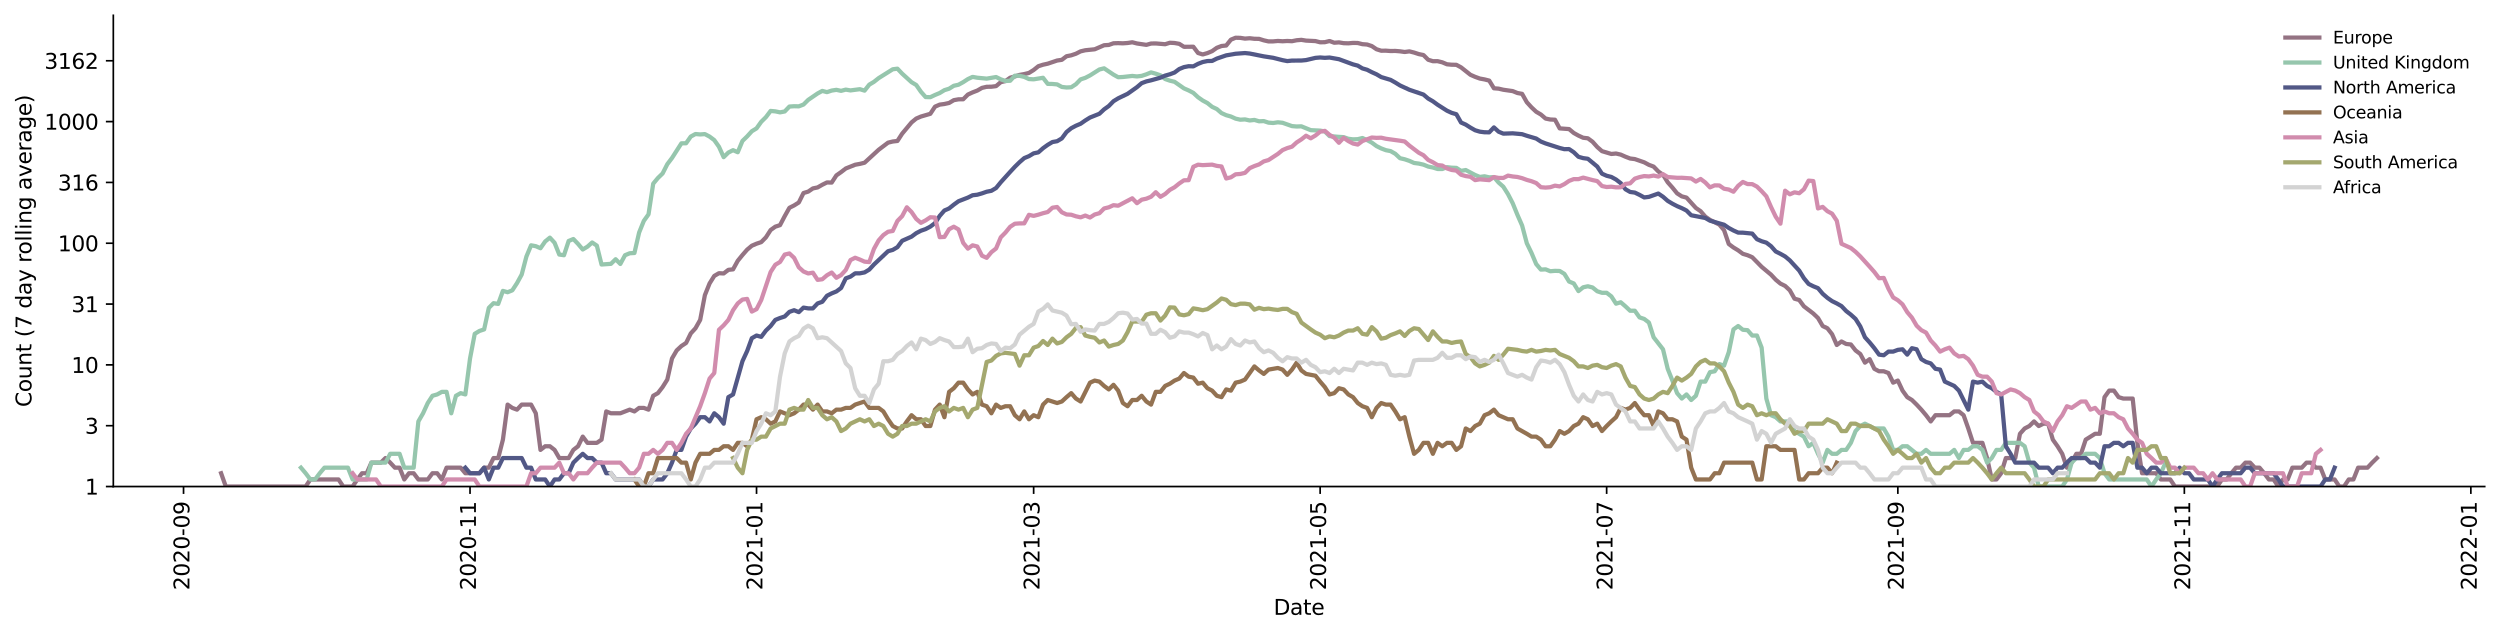 <?xml version="1.0" encoding="utf-8" standalone="no"?>
<!DOCTYPE svg PUBLIC "-//W3C//DTD SVG 1.1//EN"
  "http://www.w3.org/Graphics/SVG/1.1/DTD/svg11.dtd">
<svg height="298.621pt" version="1.1" viewBox="0 0 1176.528 298.621" width="1176.528pt" xmlns="http://www.w3.org/2000/svg" xmlns:xlink="http://www.w3.org/1999/xlink">
 <defs>
  <style type="text/css">*{stroke-linecap:butt;stroke-linejoin:round;}</style>
 </defs>
 <g id="figure_1">
  <g id="patch_1">
   <path d="M 0 298.621 
L 1176.528 298.621 
L 1176.528 0 
L 0 0 
z
" style="fill:#ffffff;"/>
  </g>
  <g id="axes_1">
   <g id="patch_2">
    <path d="M 53.328 228.96 
L 1169.328 228.96 
L 1169.328 7.2 
L 53.328 7.2 
z
" style="fill:#ffffff;"/>
   </g>
   <g id="matplotlib.axis_1">
    <g id="xtick_1">
     <g id="line2d_1">
      <defs>
       <path d="M 0 0 
L 0 3.5 
" id="mbf1823973e" style="stroke:#000000;stroke-width:0.8;"/>
      </defs>
      <g>
       <use style="stroke:#000000;stroke-width:0.8;" x="86.373" xlink:href="#mbf1823973e" y="228.96"/>
      </g>
     </g>
     <g id="text_1">
      <!-- 2020-09 -->
      <g transform="translate(89.132 277.743)rotate(-90)scale(0.1 -0.1)">
       <defs>
        <path d="M 1228 531 
L 3431 531 
L 3431 0 
L 469 0 
L 469 531 
Q 828 903 1448 1529 
Q 2069 2156 2228 2338 
Q 2531 2678 2651 2914 
Q 2772 3150 2772 3378 
Q 2772 3750 2511 3984 
Q 2250 4219 1831 4219 
Q 1534 4219 1204 4116 
Q 875 4013 500 3803 
L 500 4441 
Q 881 4594 1212 4672 
Q 1544 4750 1819 4750 
Q 2544 4750 2975 4387 
Q 3406 4025 3406 3419 
Q 3406 3131 3298 2873 
Q 3191 2616 2906 2266 
Q 2828 2175 2409 1742 
Q 1991 1309 1228 531 
z
" id="DejaVuSans-32" transform="scale(0.016)"/>
        <path d="M 2034 4250 
Q 1547 4250 1301 3770 
Q 1056 3291 1056 2328 
Q 1056 1369 1301 889 
Q 1547 409 2034 409 
Q 2525 409 2770 889 
Q 3016 1369 3016 2328 
Q 3016 3291 2770 3770 
Q 2525 4250 2034 4250 
z
M 2034 4750 
Q 2819 4750 3233 4129 
Q 3647 3509 3647 2328 
Q 3647 1150 3233 529 
Q 2819 -91 2034 -91 
Q 1250 -91 836 529 
Q 422 1150 422 2328 
Q 422 3509 836 4129 
Q 1250 4750 2034 4750 
z
" id="DejaVuSans-30" transform="scale(0.016)"/>
        <path d="M 313 2009 
L 1997 2009 
L 1997 1497 
L 313 1497 
L 313 2009 
z
" id="DejaVuSans-2d" transform="scale(0.016)"/>
        <path d="M 703 97 
L 703 672 
Q 941 559 1184 500 
Q 1428 441 1663 441 
Q 2288 441 2617 861 
Q 2947 1281 2994 2138 
Q 2813 1869 2534 1725 
Q 2256 1581 1919 1581 
Q 1219 1581 811 2004 
Q 403 2428 403 3163 
Q 403 3881 828 4315 
Q 1253 4750 1959 4750 
Q 2769 4750 3195 4129 
Q 3622 3509 3622 2328 
Q 3622 1225 3098 567 
Q 2575 -91 1691 -91 
Q 1453 -91 1209 -44 
Q 966 3 703 97 
z
M 1959 2075 
Q 2384 2075 2632 2365 
Q 2881 2656 2881 3163 
Q 2881 3666 2632 3958 
Q 2384 4250 1959 4250 
Q 1534 4250 1286 3958 
Q 1038 3666 1038 3163 
Q 1038 2656 1286 2365 
Q 1534 2075 1959 2075 
z
" id="DejaVuSans-39" transform="scale(0.016)"/>
       </defs>
       <use xlink:href="#DejaVuSans-32"/>
       <use x="63.623" xlink:href="#DejaVuSans-30"/>
       <use x="127.246" xlink:href="#DejaVuSans-32"/>
       <use x="190.869" xlink:href="#DejaVuSans-30"/>
       <use x="254.492" xlink:href="#DejaVuSans-2d"/>
       <use x="290.576" xlink:href="#DejaVuSans-30"/>
       <use x="354.199" xlink:href="#DejaVuSans-39"/>
      </g>
     </g>
    </g>
    <g id="xtick_2">
     <g id="line2d_2">
      <g>
       <use style="stroke:#000000;stroke-width:0.8;" x="221.203" xlink:href="#mbf1823973e" y="228.96"/>
      </g>
     </g>
     <g id="text_2">
      <!-- 2020-11 -->
      <g transform="translate(223.963 277.743)rotate(-90)scale(0.1 -0.1)">
       <defs>
        <path d="M 794 531 
L 1825 531 
L 1825 4091 
L 703 3866 
L 703 4441 
L 1819 4666 
L 2450 4666 
L 2450 531 
L 3481 531 
L 3481 0 
L 794 0 
L 794 531 
z
" id="DejaVuSans-31" transform="scale(0.016)"/>
       </defs>
       <use xlink:href="#DejaVuSans-32"/>
       <use x="63.623" xlink:href="#DejaVuSans-30"/>
       <use x="127.246" xlink:href="#DejaVuSans-32"/>
       <use x="190.869" xlink:href="#DejaVuSans-30"/>
       <use x="254.492" xlink:href="#DejaVuSans-2d"/>
       <use x="290.576" xlink:href="#DejaVuSans-31"/>
       <use x="354.199" xlink:href="#DejaVuSans-31"/>
      </g>
     </g>
    </g>
    <g id="xtick_3">
     <g id="line2d_3">
      <g>
       <use style="stroke:#000000;stroke-width:0.8;" x="356.034" xlink:href="#mbf1823973e" y="228.96"/>
      </g>
     </g>
     <g id="text_3">
      <!-- 2021-01 -->
      <g transform="translate(358.793 277.743)rotate(-90)scale(0.1 -0.1)">
       <use xlink:href="#DejaVuSans-32"/>
       <use x="63.623" xlink:href="#DejaVuSans-30"/>
       <use x="127.246" xlink:href="#DejaVuSans-32"/>
       <use x="190.869" xlink:href="#DejaVuSans-31"/>
       <use x="254.492" xlink:href="#DejaVuSans-2d"/>
       <use x="290.576" xlink:href="#DejaVuSans-30"/>
       <use x="354.199" xlink:href="#DejaVuSans-31"/>
      </g>
     </g>
    </g>
    <g id="xtick_4">
     <g id="line2d_4">
      <g>
       <use style="stroke:#000000;stroke-width:0.8;" x="486.444" xlink:href="#mbf1823973e" y="228.96"/>
      </g>
     </g>
     <g id="text_4">
      <!-- 2021-03 -->
      <g transform="translate(489.203 277.743)rotate(-90)scale(0.1 -0.1)">
       <defs>
        <path d="M 2597 2516 
Q 3050 2419 3304 2112 
Q 3559 1806 3559 1356 
Q 3559 666 3084 287 
Q 2609 -91 1734 -91 
Q 1441 -91 1130 -33 
Q 819 25 488 141 
L 488 750 
Q 750 597 1062 519 
Q 1375 441 1716 441 
Q 2309 441 2620 675 
Q 2931 909 2931 1356 
Q 2931 1769 2642 2001 
Q 2353 2234 1838 2234 
L 1294 2234 
L 1294 2753 
L 1863 2753 
Q 2328 2753 2575 2939 
Q 2822 3125 2822 3475 
Q 2822 3834 2567 4026 
Q 2313 4219 1838 4219 
Q 1578 4219 1281 4162 
Q 984 4106 628 3988 
L 628 4550 
Q 988 4650 1302 4700 
Q 1616 4750 1894 4750 
Q 2613 4750 3031 4423 
Q 3450 4097 3450 3541 
Q 3450 3153 3228 2886 
Q 3006 2619 2597 2516 
z
" id="DejaVuSans-33" transform="scale(0.016)"/>
       </defs>
       <use xlink:href="#DejaVuSans-32"/>
       <use x="63.623" xlink:href="#DejaVuSans-30"/>
       <use x="127.246" xlink:href="#DejaVuSans-32"/>
       <use x="190.869" xlink:href="#DejaVuSans-31"/>
       <use x="254.492" xlink:href="#DejaVuSans-2d"/>
       <use x="290.576" xlink:href="#DejaVuSans-30"/>
       <use x="354.199" xlink:href="#DejaVuSans-33"/>
      </g>
     </g>
    </g>
    <g id="xtick_5">
     <g id="line2d_5">
      <g>
       <use style="stroke:#000000;stroke-width:0.8;" x="621.275" xlink:href="#mbf1823973e" y="228.96"/>
      </g>
     </g>
     <g id="text_5">
      <!-- 2021-05 -->
      <g transform="translate(624.034 277.743)rotate(-90)scale(0.1 -0.1)">
       <defs>
        <path d="M 691 4666 
L 3169 4666 
L 3169 4134 
L 1269 4134 
L 1269 2991 
Q 1406 3038 1543 3061 
Q 1681 3084 1819 3084 
Q 2600 3084 3056 2656 
Q 3513 2228 3513 1497 
Q 3513 744 3044 326 
Q 2575 -91 1722 -91 
Q 1428 -91 1123 -41 
Q 819 9 494 109 
L 494 744 
Q 775 591 1075 516 
Q 1375 441 1709 441 
Q 2250 441 2565 725 
Q 2881 1009 2881 1497 
Q 2881 1984 2565 2268 
Q 2250 2553 1709 2553 
Q 1456 2553 1204 2497 
Q 953 2441 691 2322 
L 691 4666 
z
" id="DejaVuSans-35" transform="scale(0.016)"/>
       </defs>
       <use xlink:href="#DejaVuSans-32"/>
       <use x="63.623" xlink:href="#DejaVuSans-30"/>
       <use x="127.246" xlink:href="#DejaVuSans-32"/>
       <use x="190.869" xlink:href="#DejaVuSans-31"/>
       <use x="254.492" xlink:href="#DejaVuSans-2d"/>
       <use x="290.576" xlink:href="#DejaVuSans-30"/>
       <use x="354.199" xlink:href="#DejaVuSans-35"/>
      </g>
     </g>
    </g>
    <g id="xtick_6">
     <g id="line2d_6">
      <g>
       <use style="stroke:#000000;stroke-width:0.8;" x="756.105" xlink:href="#mbf1823973e" y="228.96"/>
      </g>
     </g>
     <g id="text_6">
      <!-- 2021-07 -->
      <g transform="translate(758.865 277.743)rotate(-90)scale(0.1 -0.1)">
       <defs>
        <path d="M 525 4666 
L 3525 4666 
L 3525 4397 
L 1831 0 
L 1172 0 
L 2766 4134 
L 525 4134 
L 525 4666 
z
" id="DejaVuSans-37" transform="scale(0.016)"/>
       </defs>
       <use xlink:href="#DejaVuSans-32"/>
       <use x="63.623" xlink:href="#DejaVuSans-30"/>
       <use x="127.246" xlink:href="#DejaVuSans-32"/>
       <use x="190.869" xlink:href="#DejaVuSans-31"/>
       <use x="254.492" xlink:href="#DejaVuSans-2d"/>
       <use x="290.576" xlink:href="#DejaVuSans-30"/>
       <use x="354.199" xlink:href="#DejaVuSans-37"/>
      </g>
     </g>
    </g>
    <g id="xtick_7">
     <g id="line2d_7">
      <g>
       <use style="stroke:#000000;stroke-width:0.8;" x="893.146" xlink:href="#mbf1823973e" y="228.96"/>
      </g>
     </g>
     <g id="text_7">
      <!-- 2021-09 -->
      <g transform="translate(895.906 277.743)rotate(-90)scale(0.1 -0.1)">
       <use xlink:href="#DejaVuSans-32"/>
       <use x="63.623" xlink:href="#DejaVuSans-30"/>
       <use x="127.246" xlink:href="#DejaVuSans-32"/>
       <use x="190.869" xlink:href="#DejaVuSans-31"/>
       <use x="254.492" xlink:href="#DejaVuSans-2d"/>
       <use x="290.576" xlink:href="#DejaVuSans-30"/>
       <use x="354.199" xlink:href="#DejaVuSans-39"/>
      </g>
     </g>
    </g>
    <g id="xtick_8">
     <g id="line2d_8">
      <g>
       <use style="stroke:#000000;stroke-width:0.8;" x="1027.977" xlink:href="#mbf1823973e" y="228.96"/>
      </g>
     </g>
     <g id="text_8">
      <!-- 2021-11 -->
      <g transform="translate(1030.736 277.743)rotate(-90)scale(0.1 -0.1)">
       <use xlink:href="#DejaVuSans-32"/>
       <use x="63.623" xlink:href="#DejaVuSans-30"/>
       <use x="127.246" xlink:href="#DejaVuSans-32"/>
       <use x="190.869" xlink:href="#DejaVuSans-31"/>
       <use x="254.492" xlink:href="#DejaVuSans-2d"/>
       <use x="290.576" xlink:href="#DejaVuSans-31"/>
       <use x="354.199" xlink:href="#DejaVuSans-31"/>
      </g>
     </g>
    </g>
    <g id="xtick_9">
     <g id="line2d_9">
      <g>
       <use style="stroke:#000000;stroke-width:0.8;" x="1162.808" xlink:href="#mbf1823973e" y="228.96"/>
      </g>
     </g>
     <g id="text_9">
      <!-- 2022-01 -->
      <g transform="translate(1165.567 277.743)rotate(-90)scale(0.1 -0.1)">
       <use xlink:href="#DejaVuSans-32"/>
       <use x="63.623" xlink:href="#DejaVuSans-30"/>
       <use x="127.246" xlink:href="#DejaVuSans-32"/>
       <use x="190.869" xlink:href="#DejaVuSans-32"/>
       <use x="254.492" xlink:href="#DejaVuSans-2d"/>
       <use x="290.576" xlink:href="#DejaVuSans-30"/>
       <use x="354.199" xlink:href="#DejaVuSans-31"/>
      </g>
     </g>
    </g>
    <g id="text_10">
     <!-- Date -->
     <g transform="translate(599.377 289.341)scale(0.1 -0.1)">
      <defs>
       <path d="M 1259 4147 
L 1259 519 
L 2022 519 
Q 2988 519 3436 956 
Q 3884 1394 3884 2338 
Q 3884 3275 3436 3711 
Q 2988 4147 2022 4147 
L 1259 4147 
z
M 628 4666 
L 1925 4666 
Q 3281 4666 3915 4102 
Q 4550 3538 4550 2338 
Q 4550 1131 3912 565 
Q 3275 0 1925 0 
L 628 0 
L 628 4666 
z
" id="DejaVuSans-44" transform="scale(0.016)"/>
       <path d="M 2194 1759 
Q 1497 1759 1228 1600 
Q 959 1441 959 1056 
Q 959 750 1161 570 
Q 1363 391 1709 391 
Q 2188 391 2477 730 
Q 2766 1069 2766 1631 
L 2766 1759 
L 2194 1759 
z
M 3341 1997 
L 3341 0 
L 2766 0 
L 2766 531 
Q 2569 213 2275 61 
Q 1981 -91 1556 -91 
Q 1019 -91 701 211 
Q 384 513 384 1019 
Q 384 1609 779 1909 
Q 1175 2209 1959 2209 
L 2766 2209 
L 2766 2266 
Q 2766 2663 2505 2880 
Q 2244 3097 1772 3097 
Q 1472 3097 1187 3025 
Q 903 2953 641 2809 
L 641 3341 
Q 956 3463 1253 3523 
Q 1550 3584 1831 3584 
Q 2591 3584 2966 3190 
Q 3341 2797 3341 1997 
z
" id="DejaVuSans-61" transform="scale(0.016)"/>
       <path d="M 1172 4494 
L 1172 3500 
L 2356 3500 
L 2356 3053 
L 1172 3053 
L 1172 1153 
Q 1172 725 1289 603 
Q 1406 481 1766 481 
L 2356 481 
L 2356 0 
L 1766 0 
Q 1100 0 847 248 
Q 594 497 594 1153 
L 594 3053 
L 172 3053 
L 172 3500 
L 594 3500 
L 594 4494 
L 1172 4494 
z
" id="DejaVuSans-74" transform="scale(0.016)"/>
       <path d="M 3597 1894 
L 3597 1613 
L 953 1613 
Q 991 1019 1311 708 
Q 1631 397 2203 397 
Q 2534 397 2845 478 
Q 3156 559 3463 722 
L 3463 178 
Q 3153 47 2828 -22 
Q 2503 -91 2169 -91 
Q 1331 -91 842 396 
Q 353 884 353 1716 
Q 353 2575 817 3079 
Q 1281 3584 2069 3584 
Q 2775 3584 3186 3129 
Q 3597 2675 3597 1894 
z
M 3022 2063 
Q 3016 2534 2758 2815 
Q 2500 3097 2075 3097 
Q 1594 3097 1305 2825 
Q 1016 2553 972 2059 
L 3022 2063 
z
" id="DejaVuSans-65" transform="scale(0.016)"/>
      </defs>
      <use xlink:href="#DejaVuSans-44"/>
      <use x="77.002" xlink:href="#DejaVuSans-61"/>
      <use x="138.281" xlink:href="#DejaVuSans-74"/>
      <use x="177.49" xlink:href="#DejaVuSans-65"/>
     </g>
    </g>
   </g>
   <g id="matplotlib.axis_2">
    <g id="ytick_1">
     <g id="line2d_10">
      <defs>
       <path d="M 0 0 
L -3.5 0 
" id="me4b1c5d724" style="stroke:#000000;stroke-width:0.8;"/>
      </defs>
      <g>
       <use style="stroke:#000000;stroke-width:0.8;" x="53.328" xlink:href="#me4b1c5d724" y="228.96"/>
      </g>
     </g>
     <g id="text_11">
      <!-- 1 -->
      <g transform="translate(39.966 232.759)scale(0.1 -0.1)">
       <use xlink:href="#DejaVuSans-31"/>
      </g>
     </g>
    </g>
    <g id="ytick_2">
     <g id="line2d_11">
      <g>
       <use style="stroke:#000000;stroke-width:0.8;" x="53.328" xlink:href="#me4b1c5d724" y="200.338"/>
      </g>
     </g>
     <g id="text_12">
      <!-- 3 -->
      <g transform="translate(39.966 204.137)scale(0.1 -0.1)">
       <use xlink:href="#DejaVuSans-33"/>
      </g>
     </g>
    </g>
    <g id="ytick_3">
     <g id="line2d_12">
      <g>
       <use style="stroke:#000000;stroke-width:0.8;" x="53.328" xlink:href="#me4b1c5d724" y="171.715"/>
      </g>
     </g>
     <g id="text_13">
      <!-- 10 -->
      <g transform="translate(33.603 175.515)scale(0.1 -0.1)">
       <use xlink:href="#DejaVuSans-31"/>
       <use x="63.623" xlink:href="#DejaVuSans-30"/>
      </g>
     </g>
    </g>
    <g id="ytick_4">
     <g id="line2d_13">
      <g>
       <use style="stroke:#000000;stroke-width:0.8;" x="53.328" xlink:href="#me4b1c5d724" y="143.093"/>
      </g>
     </g>
     <g id="text_14">
      <!-- 31 -->
      <g transform="translate(33.603 146.892)scale(0.1 -0.1)">
       <use xlink:href="#DejaVuSans-33"/>
       <use x="63.623" xlink:href="#DejaVuSans-31"/>
      </g>
     </g>
    </g>
    <g id="ytick_5">
     <g id="line2d_14">
      <g>
       <use style="stroke:#000000;stroke-width:0.8;" x="53.328" xlink:href="#me4b1c5d724" y="114.471"/>
      </g>
     </g>
     <g id="text_15">
      <!-- 100 -->
      <g transform="translate(27.241 118.27)scale(0.1 -0.1)">
       <use xlink:href="#DejaVuSans-31"/>
       <use x="63.623" xlink:href="#DejaVuSans-30"/>
       <use x="127.246" xlink:href="#DejaVuSans-30"/>
      </g>
     </g>
    </g>
    <g id="ytick_6">
     <g id="line2d_15">
      <g>
       <use style="stroke:#000000;stroke-width:0.8;" x="53.328" xlink:href="#me4b1c5d724" y="85.849"/>
      </g>
     </g>
     <g id="text_16">
      <!-- 316 -->
      <g transform="translate(27.241 89.648)scale(0.1 -0.1)">
       <defs>
        <path d="M 2113 2584 
Q 1688 2584 1439 2293 
Q 1191 2003 1191 1497 
Q 1191 994 1439 701 
Q 1688 409 2113 409 
Q 2538 409 2786 701 
Q 3034 994 3034 1497 
Q 3034 2003 2786 2293 
Q 2538 2584 2113 2584 
z
M 3366 4563 
L 3366 3988 
Q 3128 4100 2886 4159 
Q 2644 4219 2406 4219 
Q 1781 4219 1451 3797 
Q 1122 3375 1075 2522 
Q 1259 2794 1537 2939 
Q 1816 3084 2150 3084 
Q 2853 3084 3261 2657 
Q 3669 2231 3669 1497 
Q 3669 778 3244 343 
Q 2819 -91 2113 -91 
Q 1303 -91 875 529 
Q 447 1150 447 2328 
Q 447 3434 972 4092 
Q 1497 4750 2381 4750 
Q 2619 4750 2861 4703 
Q 3103 4656 3366 4563 
z
" id="DejaVuSans-36" transform="scale(0.016)"/>
       </defs>
       <use xlink:href="#DejaVuSans-33"/>
       <use x="63.623" xlink:href="#DejaVuSans-31"/>
       <use x="127.246" xlink:href="#DejaVuSans-36"/>
      </g>
     </g>
    </g>
    <g id="ytick_7">
     <g id="line2d_16">
      <g>
       <use style="stroke:#000000;stroke-width:0.8;" x="53.328" xlink:href="#me4b1c5d724" y="57.226"/>
      </g>
     </g>
     <g id="text_17">
      <!-- 1000 -->
      <g transform="translate(20.878 61.026)scale(0.1 -0.1)">
       <use xlink:href="#DejaVuSans-31"/>
       <use x="63.623" xlink:href="#DejaVuSans-30"/>
       <use x="127.246" xlink:href="#DejaVuSans-30"/>
       <use x="190.869" xlink:href="#DejaVuSans-30"/>
      </g>
     </g>
    </g>
    <g id="ytick_8">
     <g id="line2d_17">
      <g>
       <use style="stroke:#000000;stroke-width:0.8;" x="53.328" xlink:href="#me4b1c5d724" y="28.604"/>
      </g>
     </g>
     <g id="text_18">
      <!-- 3162 -->
      <g transform="translate(20.878 32.403)scale(0.1 -0.1)">
       <use xlink:href="#DejaVuSans-33"/>
       <use x="63.623" xlink:href="#DejaVuSans-31"/>
       <use x="127.246" xlink:href="#DejaVuSans-36"/>
       <use x="190.869" xlink:href="#DejaVuSans-32"/>
      </g>
     </g>
    </g>
    <g id="text_19">
     <!-- Count (7 day rolling average) -->
     <g transform="translate(14.798 191.548)rotate(-90)scale(0.1 -0.1)">
      <defs>
       <path d="M 4122 4306 
L 4122 3641 
Q 3803 3938 3442 4084 
Q 3081 4231 2675 4231 
Q 1875 4231 1450 3742 
Q 1025 3253 1025 2328 
Q 1025 1406 1450 917 
Q 1875 428 2675 428 
Q 3081 428 3442 575 
Q 3803 722 4122 1019 
L 4122 359 
Q 3791 134 3420 21 
Q 3050 -91 2638 -91 
Q 1578 -91 968 557 
Q 359 1206 359 2328 
Q 359 3453 968 4101 
Q 1578 4750 2638 4750 
Q 3056 4750 3426 4639 
Q 3797 4528 4122 4306 
z
" id="DejaVuSans-43" transform="scale(0.016)"/>
       <path d="M 1959 3097 
Q 1497 3097 1228 2736 
Q 959 2375 959 1747 
Q 959 1119 1226 758 
Q 1494 397 1959 397 
Q 2419 397 2687 759 
Q 2956 1122 2956 1747 
Q 2956 2369 2687 2733 
Q 2419 3097 1959 3097 
z
M 1959 3584 
Q 2709 3584 3137 3096 
Q 3566 2609 3566 1747 
Q 3566 888 3137 398 
Q 2709 -91 1959 -91 
Q 1206 -91 779 398 
Q 353 888 353 1747 
Q 353 2609 779 3096 
Q 1206 3584 1959 3584 
z
" id="DejaVuSans-6f" transform="scale(0.016)"/>
       <path d="M 544 1381 
L 544 3500 
L 1119 3500 
L 1119 1403 
Q 1119 906 1312 657 
Q 1506 409 1894 409 
Q 2359 409 2629 706 
Q 2900 1003 2900 1516 
L 2900 3500 
L 3475 3500 
L 3475 0 
L 2900 0 
L 2900 538 
Q 2691 219 2414 64 
Q 2138 -91 1772 -91 
Q 1169 -91 856 284 
Q 544 659 544 1381 
z
M 1991 3584 
L 1991 3584 
z
" id="DejaVuSans-75" transform="scale(0.016)"/>
       <path d="M 3513 2113 
L 3513 0 
L 2938 0 
L 2938 2094 
Q 2938 2591 2744 2837 
Q 2550 3084 2163 3084 
Q 1697 3084 1428 2787 
Q 1159 2491 1159 1978 
L 1159 0 
L 581 0 
L 581 3500 
L 1159 3500 
L 1159 2956 
Q 1366 3272 1645 3428 
Q 1925 3584 2291 3584 
Q 2894 3584 3203 3211 
Q 3513 2838 3513 2113 
z
" id="DejaVuSans-6e" transform="scale(0.016)"/>
       <path id="DejaVuSans-20" transform="scale(0.016)"/>
       <path d="M 1984 4856 
Q 1566 4138 1362 3434 
Q 1159 2731 1159 2009 
Q 1159 1288 1364 580 
Q 1569 -128 1984 -844 
L 1484 -844 
Q 1016 -109 783 600 
Q 550 1309 550 2009 
Q 550 2706 781 3412 
Q 1013 4119 1484 4856 
L 1984 4856 
z
" id="DejaVuSans-28" transform="scale(0.016)"/>
       <path d="M 2906 2969 
L 2906 4863 
L 3481 4863 
L 3481 0 
L 2906 0 
L 2906 525 
Q 2725 213 2448 61 
Q 2172 -91 1784 -91 
Q 1150 -91 751 415 
Q 353 922 353 1747 
Q 353 2572 751 3078 
Q 1150 3584 1784 3584 
Q 2172 3584 2448 3432 
Q 2725 3281 2906 2969 
z
M 947 1747 
Q 947 1113 1208 752 
Q 1469 391 1925 391 
Q 2381 391 2643 752 
Q 2906 1113 2906 1747 
Q 2906 2381 2643 2742 
Q 2381 3103 1925 3103 
Q 1469 3103 1208 2742 
Q 947 2381 947 1747 
z
" id="DejaVuSans-64" transform="scale(0.016)"/>
       <path d="M 2059 -325 
Q 1816 -950 1584 -1140 
Q 1353 -1331 966 -1331 
L 506 -1331 
L 506 -850 
L 844 -850 
Q 1081 -850 1212 -737 
Q 1344 -625 1503 -206 
L 1606 56 
L 191 3500 
L 800 3500 
L 1894 763 
L 2988 3500 
L 3597 3500 
L 2059 -325 
z
" id="DejaVuSans-79" transform="scale(0.016)"/>
       <path d="M 2631 2963 
Q 2534 3019 2420 3045 
Q 2306 3072 2169 3072 
Q 1681 3072 1420 2755 
Q 1159 2438 1159 1844 
L 1159 0 
L 581 0 
L 581 3500 
L 1159 3500 
L 1159 2956 
Q 1341 3275 1631 3429 
Q 1922 3584 2338 3584 
Q 2397 3584 2469 3576 
Q 2541 3569 2628 3553 
L 2631 2963 
z
" id="DejaVuSans-72" transform="scale(0.016)"/>
       <path d="M 603 4863 
L 1178 4863 
L 1178 0 
L 603 0 
L 603 4863 
z
" id="DejaVuSans-6c" transform="scale(0.016)"/>
       <path d="M 603 3500 
L 1178 3500 
L 1178 0 
L 603 0 
L 603 3500 
z
M 603 4863 
L 1178 4863 
L 1178 4134 
L 603 4134 
L 603 4863 
z
" id="DejaVuSans-69" transform="scale(0.016)"/>
       <path d="M 2906 1791 
Q 2906 2416 2648 2759 
Q 2391 3103 1925 3103 
Q 1463 3103 1205 2759 
Q 947 2416 947 1791 
Q 947 1169 1205 825 
Q 1463 481 1925 481 
Q 2391 481 2648 825 
Q 2906 1169 2906 1791 
z
M 3481 434 
Q 3481 -459 3084 -895 
Q 2688 -1331 1869 -1331 
Q 1566 -1331 1297 -1286 
Q 1028 -1241 775 -1147 
L 775 -588 
Q 1028 -725 1275 -790 
Q 1522 -856 1778 -856 
Q 2344 -856 2625 -561 
Q 2906 -266 2906 331 
L 2906 616 
Q 2728 306 2450 153 
Q 2172 0 1784 0 
Q 1141 0 747 490 
Q 353 981 353 1791 
Q 353 2603 747 3093 
Q 1141 3584 1784 3584 
Q 2172 3584 2450 3431 
Q 2728 3278 2906 2969 
L 2906 3500 
L 3481 3500 
L 3481 434 
z
" id="DejaVuSans-67" transform="scale(0.016)"/>
       <path d="M 191 3500 
L 800 3500 
L 1894 563 
L 2988 3500 
L 3597 3500 
L 2284 0 
L 1503 0 
L 191 3500 
z
" id="DejaVuSans-76" transform="scale(0.016)"/>
       <path d="M 513 4856 
L 1013 4856 
Q 1481 4119 1714 3412 
Q 1947 2706 1947 2009 
Q 1947 1309 1714 600 
Q 1481 -109 1013 -844 
L 513 -844 
Q 928 -128 1133 580 
Q 1338 1288 1338 2009 
Q 1338 2731 1133 3434 
Q 928 4138 513 4856 
z
" id="DejaVuSans-29" transform="scale(0.016)"/>
      </defs>
      <use xlink:href="#DejaVuSans-43"/>
      <use x="69.824" xlink:href="#DejaVuSans-6f"/>
      <use x="131.006" xlink:href="#DejaVuSans-75"/>
      <use x="194.385" xlink:href="#DejaVuSans-6e"/>
      <use x="257.764" xlink:href="#DejaVuSans-74"/>
      <use x="296.973" xlink:href="#DejaVuSans-20"/>
      <use x="328.76" xlink:href="#DejaVuSans-28"/>
      <use x="367.773" xlink:href="#DejaVuSans-37"/>
      <use x="431.396" xlink:href="#DejaVuSans-20"/>
      <use x="463.184" xlink:href="#DejaVuSans-64"/>
      <use x="526.66" xlink:href="#DejaVuSans-61"/>
      <use x="587.939" xlink:href="#DejaVuSans-79"/>
      <use x="647.119" xlink:href="#DejaVuSans-20"/>
      <use x="678.906" xlink:href="#DejaVuSans-72"/>
      <use x="717.77" xlink:href="#DejaVuSans-6f"/>
      <use x="778.951" xlink:href="#DejaVuSans-6c"/>
      <use x="806.734" xlink:href="#DejaVuSans-6c"/>
      <use x="834.518" xlink:href="#DejaVuSans-69"/>
      <use x="862.301" xlink:href="#DejaVuSans-6e"/>
      <use x="925.68" xlink:href="#DejaVuSans-67"/>
      <use x="989.156" xlink:href="#DejaVuSans-20"/>
      <use x="1020.943" xlink:href="#DejaVuSans-61"/>
      <use x="1082.223" xlink:href="#DejaVuSans-76"/>
      <use x="1141.402" xlink:href="#DejaVuSans-65"/>
      <use x="1202.926" xlink:href="#DejaVuSans-72"/>
      <use x="1244.039" xlink:href="#DejaVuSans-61"/>
      <use x="1305.318" xlink:href="#DejaVuSans-67"/>
      <use x="1368.795" xlink:href="#DejaVuSans-65"/>
      <use x="1430.318" xlink:href="#DejaVuSans-29"/>
     </g>
    </g>
   </g>
   <g id="line2d_18">
    <path clip-path="url(#pe7eeef3ad0)" d="M 104.055 222.712 
L 106.266 228.96 
L 143.841 228.96 
L 146.052 225.64 
L 159.314 225.64 
L 161.524 228.96 
L 165.945 228.96 
L 168.155 225.64 
L 170.366 222.712 
L 172.576 222.712 
L 174.786 217.723 
L 179.207 217.723 
L 181.417 215.56 
L 183.628 217.723 
L 185.838 220.093 
L 188.048 220.093 
L 190.259 225.64 
L 192.469 222.712 
L 194.679 222.712 
L 196.89 225.64 
L 201.31 225.64 
L 203.521 222.712 
L 205.731 222.712 
L 207.941 225.64 
L 210.152 220.093 
L 216.783 220.093 
L 218.993 222.712 
L 225.624 222.712 
L 227.834 220.093 
L 230.045 220.093 
L 232.255 215.56 
L 234.465 215.56 
L 236.676 206.901 
L 238.886 190.411 
L 241.096 191.965 
L 243.307 192.78 
L 245.517 190.411 
L 249.938 190.411 
L 252.148 194.495 
L 254.358 211.728 
L 256.569 210.012 
L 258.779 210.012 
L 260.989 211.728 
L 263.2 215.56 
L 267.62 215.56 
L 269.831 211.728 
L 272.041 210.012 
L 274.251 205.48 
L 276.462 208.408 
L 280.882 208.408 
L 283.093 206.901 
L 285.303 193.623 
L 287.514 194.495 
L 291.934 194.495 
L 296.355 192.78 
L 298.565 193.623 
L 300.776 191.965 
L 302.986 191.965 
L 305.196 192.78 
L 307.407 186.257 
L 309.617 185.014 
L 311.827 182.153 
L 314.038 178.632 
L 316.248 168.708 
L 318.458 164.921 
L 320.669 162.848 
L 322.879 161.4 
L 325.089 156.906 
L 327.3 154.483 
L 329.51 150.55 
L 331.72 138.903 
L 333.931 133.393 
L 336.141 129.856 
L 338.351 128.571 
L 340.562 128.696 
L 342.772 126.994 
L 344.982 126.76 
L 347.193 122.737 
L 349.403 120.019 
L 351.613 117.488 
L 353.824 115.634 
L 356.034 114.685 
L 358.244 113.944 
L 360.455 111.685 
L 362.665 108.251 
L 364.875 106.67 
L 367.086 105.954 
L 369.296 101.722 
L 371.506 97.795 
L 373.717 96.677 
L 375.927 95.292 
L 378.137 90.839 
L 380.348 90.176 
L 382.558 88.671 
L 384.768 88.21 
L 386.979 86.946 
L 389.189 85.855 
L 391.399 85.923 
L 393.61 82.537 
L 395.82 80.993 
L 398.03 79.289 
L 402.451 77.524 
L 404.661 77.126 
L 406.872 76.578 
L 413.503 70.477 
L 417.923 67.135 
L 420.134 66.596 
L 422.344 66.338 
L 424.555 62.912 
L 428.975 57.617 
L 431.186 55.801 
L 433.396 54.85 
L 437.817 53.558 
L 440.027 50.193 
L 442.237 49.235 
L 444.448 48.94 
L 446.658 48.449 
L 448.868 47.141 
L 451.079 46.742 
L 453.289 46.712 
L 455.499 44.498 
L 457.71 43.475 
L 459.92 42.627 
L 462.13 41.363 
L 464.341 40.847 
L 466.551 40.81 
L 468.761 40.534 
L 470.972 38.666 
L 473.182 38.16 
L 475.392 36.564 
L 477.603 35.983 
L 479.813 35.252 
L 482.023 34.863 
L 484.234 34.32 
L 486.444 32.944 
L 488.654 31.164 
L 490.865 30.454 
L 493.075 29.97 
L 497.496 28.482 
L 499.706 28.154 
L 501.916 26.472 
L 504.127 26.035 
L 506.337 25.287 
L 508.547 24.166 
L 510.758 23.648 
L 515.178 23.195 
L 519.599 21.288 
L 521.809 21.15 
L 524.02 20.369 
L 526.23 20.299 
L 528.44 20.386 
L 530.651 20.235 
L 532.861 19.897 
L 535.071 20.459 
L 539.492 21.109 
L 541.702 20.484 
L 543.913 20.446 
L 548.333 20.811 
L 550.544 20.12 
L 552.754 20.237 
L 554.964 20.634 
L 557.175 22.018 
L 561.596 22 
L 563.806 24.932 
L 566.016 25.629 
L 568.227 24.988 
L 570.437 24.063 
L 572.647 22.499 
L 574.858 21.649 
L 577.068 21.418 
L 579.278 18.67 
L 581.489 17.76 
L 583.699 17.817 
L 585.909 18.166 
L 588.12 17.993 
L 590.33 18.254 
L 592.54 18.293 
L 594.751 18.986 
L 596.961 19.488 
L 599.171 19.474 
L 601.382 19.273 
L 603.592 19.417 
L 605.802 19.285 
L 608.013 19.39 
L 610.223 18.945 
L 612.433 18.757 
L 614.644 19.113 
L 619.064 19.333 
L 621.275 19.902 
L 623.485 19.853 
L 625.695 19.303 
L 627.906 20.109 
L 630.116 19.945 
L 632.326 20.319 
L 634.537 20.389 
L 636.747 20.195 
L 638.957 20.234 
L 641.168 20.79 
L 643.378 20.95 
L 645.588 21.683 
L 647.799 23.176 
L 650.009 23.869 
L 652.219 23.85 
L 654.43 24.013 
L 656.64 23.97 
L 658.85 24.152 
L 661.061 24.468 
L 663.271 24.176 
L 665.481 24.733 
L 667.692 25.456 
L 669.902 25.91 
L 672.112 28.119 
L 674.323 28.801 
L 676.533 28.783 
L 678.743 29.325 
L 680.954 30.254 
L 683.164 30.46 
L 685.374 30.5 
L 687.585 31.699 
L 692.005 35.198 
L 694.216 36.167 
L 696.426 36.971 
L 698.637 37.371 
L 700.847 37.935 
L 703.057 41.548 
L 705.268 41.722 
L 707.478 42.237 
L 711.899 42.875 
L 714.109 43.768 
L 716.319 44.175 
L 718.53 48.099 
L 720.74 50.519 
L 722.95 52.593 
L 725.161 53.891 
L 727.371 55.795 
L 729.581 56.241 
L 731.792 56.337 
L 734.002 60.421 
L 738.423 60.746 
L 740.633 62.584 
L 742.843 63.817 
L 745.054 64.832 
L 747.264 65.085 
L 749.474 66.71 
L 751.685 69.185 
L 753.895 71.133 
L 758.316 72.454 
L 760.526 72.251 
L 762.736 72.763 
L 764.947 73.745 
L 767.157 74.594 
L 769.367 74.867 
L 773.788 76.393 
L 775.998 77.58 
L 778.209 78.399 
L 780.419 80.69 
L 782.629 82.244 
L 784.84 85.777 
L 787.05 88.272 
L 789.26 90.991 
L 791.471 92.412 
L 793.681 92.989 
L 798.102 97.868 
L 800.312 99.389 
L 802.522 101.935 
L 804.733 103.484 
L 809.153 105.703 
L 811.364 108.334 
L 813.574 114.829 
L 815.784 116.467 
L 817.995 117.811 
L 820.205 119.448 
L 822.415 120.107 
L 824.626 121.061 
L 829.046 125.566 
L 833.467 129.269 
L 835.678 131.632 
L 837.888 133.469 
L 840.098 134.561 
L 842.309 136.637 
L 844.519 140.571 
L 846.729 141.187 
L 848.94 144.167 
L 853.36 147.554 
L 855.571 149.656 
L 857.781 153.44 
L 859.991 154.483 
L 862.202 157.301 
L 864.412 162.356 
L 866.622 160.706 
L 868.833 161.873 
L 871.043 162.113 
L 873.253 164.921 
L 875.464 166.598 
L 877.674 170.672 
L 879.884 169.025 
L 882.095 173.558 
L 884.305 174.733 
L 886.515 174.733 
L 888.726 175.548 
L 890.936 180.081 
L 893.146 179.105 
L 895.357 183.83 
L 897.567 186.903 
L 899.777 188.247 
L 901.988 190.411 
L 904.198 192.78 
L 906.408 195.399 
L 908.619 198.328 
L 910.829 195.399 
L 917.46 195.399 
L 919.67 193.623 
L 921.881 193.623 
L 924.091 195.399 
L 926.301 201.647 
L 928.512 208.408 
L 932.932 208.408 
L 935.143 215.56 
L 937.353 225.64 
L 939.563 225.64 
L 941.774 222.712 
L 943.984 215.56 
L 948.405 215.56 
L 950.615 204.136 
L 952.825 201.647 
L 955.036 200.491 
L 957.246 198.328 
L 959.456 200.491 
L 961.667 199.386 
L 963.877 199.386 
L 966.087 206.901 
L 968.298 210.012 
L 970.508 213.57 
L 972.718 220.093 
L 974.929 217.723 
L 977.139 213.57 
L 979.35 213.57 
L 981.56 206.901 
L 985.981 204.136 
L 988.191 204.136 
L 990.401 186.903 
L 992.612 183.83 
L 994.822 183.83 
L 997.032 186.903 
L 999.243 187.566 
L 1003.663 187.566 
L 1005.874 208.408 
L 1008.084 222.712 
L 1014.715 222.712 
L 1016.925 225.64 
L 1021.346 225.64 
L 1023.556 228.96 
L 1043.449 228.96 
L 1045.66 225.64 
L 1047.87 225.64 
L 1050.08 222.712 
L 1052.291 220.093 
L 1054.501 220.093 
L 1056.711 217.723 
L 1058.922 217.723 
L 1061.132 220.093 
L 1063.342 220.093 
L 1065.553 222.712 
L 1067.763 225.64 
L 1069.973 225.64 
L 1072.184 228.96 
L 1074.394 225.64 
L 1076.604 225.64 
L 1078.815 220.093 
L 1083.235 220.093 
L 1085.446 217.723 
L 1087.656 217.723 
L 1089.866 220.093 
L 1092.077 220.093 
L 1094.287 225.64 
L 1098.708 225.64 
L 1100.918 228.96 
L 1103.128 228.96 
L 1105.339 225.64 
L 1107.549 225.64 
L 1109.759 220.093 
L 1114.18 220.093 
L 1116.391 217.723 
L 1118.601 215.56 
L 1118.601 215.56 
" style="fill:none;stroke:#947383;stroke-linecap:square;stroke-width:2;"/>
   </g>
   <g id="line2d_19">
    <path clip-path="url(#pe7eeef3ad0)" d="M 141.631 220.093 
L 143.841 222.712 
L 146.052 225.64 
L 148.262 225.64 
L 150.473 222.712 
L 152.683 220.093 
L 163.735 220.093 
L 165.945 225.64 
L 172.576 225.64 
L 174.786 217.723 
L 181.417 217.723 
L 183.628 213.57 
L 188.048 213.57 
L 190.259 220.093 
L 194.679 220.093 
L 196.89 198.328 
L 199.1 194.495 
L 201.31 189.668 
L 203.521 186.257 
L 205.731 185.628 
L 207.941 184.415 
L 210.152 184.415 
L 212.362 194.495 
L 214.572 186.257 
L 216.783 185.014 
L 218.993 185.628 
L 221.203 168.708 
L 223.414 157.103 
L 225.624 155.758 
L 227.834 155.022 
L 230.045 144.881 
L 232.255 142.688 
L 234.465 143.021 
L 236.676 136.898 
L 238.886 137.519 
L 241.096 136.637 
L 243.307 133.242 
L 245.517 129.205 
L 247.727 120.739 
L 249.938 115.449 
L 252.148 115.859 
L 254.358 116.816 
L 256.569 113.633 
L 258.779 111.844 
L 260.989 114.259 
L 263.2 119.798 
L 265.41 120.107 
L 267.62 113.394 
L 269.831 112.492 
L 272.041 114.793 
L 274.251 117.408 
L 276.462 116.085 
L 278.672 114.118 
L 280.882 115.597 
L 283.093 124.48 
L 287.514 124.164 
L 289.724 122.005 
L 291.934 124.216 
L 294.145 120.107 
L 296.355 119.189 
L 298.565 119.061 
L 300.776 109.44 
L 302.986 103.968 
L 305.196 100.865 
L 307.407 86.435 
L 309.617 83.777 
L 311.827 81.63 
L 314.038 77.276 
L 316.248 74.359 
L 320.669 67.46 
L 322.879 67.412 
L 325.089 64.265 
L 327.3 63.069 
L 329.51 63.267 
L 331.72 63.105 
L 333.931 64.279 
L 336.141 65.932 
L 338.351 69.059 
L 340.562 73.953 
L 342.772 71.794 
L 344.982 70.677 
L 347.193 71.641 
L 349.403 66.328 
L 351.613 64.19 
L 353.824 61.756 
L 356.034 60.413 
L 358.244 57.319 
L 360.455 55.123 
L 362.665 52.207 
L 364.875 52.408 
L 367.086 52.875 
L 369.296 52.458 
L 371.506 50.142 
L 373.717 49.99 
L 375.927 50.049 
L 378.137 49.201 
L 380.348 47.005 
L 384.768 43.986 
L 386.979 42.784 
L 389.189 43.361 
L 391.399 42.621 
L 393.61 42.284 
L 395.82 42.756 
L 398.03 42.177 
L 400.241 42.548 
L 404.661 41.973 
L 406.872 42.653 
L 409.082 39.837 
L 411.292 38.514 
L 413.503 36.763 
L 420.134 32.604 
L 422.344 32.318 
L 424.555 34.651 
L 428.975 38.676 
L 431.186 39.992 
L 433.396 43.176 
L 435.606 45.675 
L 437.817 45.74 
L 440.027 44.693 
L 442.237 43.775 
L 444.448 42.431 
L 446.658 41.751 
L 448.868 40.368 
L 451.079 39.875 
L 453.289 38.661 
L 455.499 37.218 
L 457.71 36.188 
L 459.92 36.578 
L 464.341 37 
L 468.761 36.254 
L 470.972 37.333 
L 473.182 38.11 
L 475.392 38.005 
L 477.603 35.629 
L 479.813 35.686 
L 482.023 36.193 
L 484.234 37.21 
L 486.444 37.328 
L 490.865 36.606 
L 493.075 39.47 
L 495.285 39.519 
L 497.496 39.715 
L 499.706 40.911 
L 501.916 41.17 
L 504.127 41.07 
L 506.337 39.631 
L 508.547 37.361 
L 510.758 36.634 
L 512.968 35.494 
L 517.389 32.703 
L 519.599 32.153 
L 524.02 35.119 
L 526.23 36.344 
L 528.44 36.235 
L 532.861 35.738 
L 535.071 35.973 
L 537.282 35.705 
L 539.492 34.975 
L 541.702 34.069 
L 543.913 34.685 
L 546.123 35.436 
L 548.333 37.197 
L 550.544 37.966 
L 552.754 38.497 
L 557.175 41.587 
L 559.385 42.552 
L 561.596 43.707 
L 563.806 45.76 
L 566.016 47.305 
L 568.227 48.501 
L 570.437 50.279 
L 572.647 51.309 
L 574.858 53.22 
L 577.068 54.21 
L 579.278 54.831 
L 581.489 55.835 
L 583.699 56.333 
L 585.909 56.197 
L 588.12 56.689 
L 590.33 56.44 
L 592.54 57.085 
L 594.751 56.983 
L 596.961 57.718 
L 599.171 57.878 
L 601.382 57.552 
L 603.592 57.787 
L 608.013 59.342 
L 610.223 59.532 
L 612.433 59.45 
L 616.854 61.254 
L 621.275 61.468 
L 623.485 61.863 
L 625.695 64.04 
L 630.116 64.407 
L 632.326 64.54 
L 634.537 65.31 
L 636.747 65.586 
L 638.957 65.497 
L 641.168 64.953 
L 643.378 65.947 
L 645.588 67.119 
L 647.799 68.753 
L 650.009 69.849 
L 652.219 70.683 
L 654.43 71.114 
L 656.64 72.375 
L 658.85 74.452 
L 661.061 74.961 
L 663.271 75.712 
L 665.481 76.694 
L 667.692 76.984 
L 669.902 77.484 
L 672.112 78.382 
L 674.323 78.836 
L 676.533 79.523 
L 678.743 79.549 
L 680.954 78.667 
L 683.164 78.921 
L 685.374 79.006 
L 687.585 80.418 
L 689.795 80.024 
L 694.216 82.351 
L 696.426 83.265 
L 698.637 82.963 
L 700.847 83.469 
L 703.057 83.346 
L 705.268 85.912 
L 707.478 87.867 
L 709.688 91.366 
L 711.899 95.656 
L 714.109 101.092 
L 716.319 106.131 
L 718.53 114.471 
L 720.74 119.018 
L 722.95 124.269 
L 725.161 126.876 
L 727.371 126.76 
L 729.581 127.649 
L 731.792 127.468 
L 734.002 127.528 
L 736.212 128.886 
L 738.423 132.497 
L 740.633 133.393 
L 742.843 136.986 
L 745.054 135.206 
L 747.264 134.72 
L 749.474 135.288 
L 751.685 137.074 
L 753.895 137.789 
L 756.105 137.789 
L 758.316 139.479 
L 760.526 142.91 
L 762.736 142.25 
L 764.947 144.167 
L 767.157 146.245 
L 769.367 146.245 
L 771.578 149.365 
L 773.788 150.099 
L 775.998 151.793 
L 778.209 158.733 
L 782.629 164.386 
L 784.84 173.558 
L 787.05 179.105 
L 789.26 185.014 
L 791.471 187.566 
L 793.681 185.628 
L 795.891 188.247 
L 798.102 186.257 
L 800.312 179.588 
L 802.522 179.588 
L 804.733 175.137 
L 806.943 174.733 
L 809.153 171.363 
L 811.364 172.073 
L 813.574 165.745 
L 815.784 155.022 
L 817.995 153.44 
L 820.205 155.204 
L 822.415 155.387 
L 824.626 157.905 
L 826.836 157.905 
L 829.046 163.605 
L 831.257 187.566 
L 833.467 195.399 
L 835.678 196.338 
L 837.888 198.328 
L 842.309 198.328 
L 844.519 202.86 
L 848.94 205.48 
L 851.15 210.012 
L 853.36 208.408 
L 855.571 213.57 
L 857.781 217.723 
L 859.991 211.728 
L 862.202 213.57 
L 864.412 213.57 
L 866.622 211.728 
L 868.833 211.728 
L 871.043 208.408 
L 873.253 202.86 
L 875.464 200.491 
L 877.674 199.386 
L 882.095 201.647 
L 886.515 201.647 
L 888.726 205.48 
L 890.936 211.728 
L 893.146 211.728 
L 895.357 210.012 
L 897.567 210.012 
L 901.988 213.57 
L 904.198 213.57 
L 906.408 211.728 
L 908.619 213.57 
L 917.46 213.57 
L 919.67 211.728 
L 921.881 215.56 
L 924.091 211.728 
L 926.301 211.728 
L 928.512 210.012 
L 930.722 210.012 
L 932.932 211.728 
L 935.143 217.723 
L 937.353 215.56 
L 939.563 211.728 
L 941.774 211.728 
L 943.984 208.408 
L 950.615 208.408 
L 952.825 210.012 
L 955.036 217.723 
L 957.246 220.093 
L 959.456 228.96 
L 970.508 228.96 
L 972.718 225.64 
L 974.929 217.723 
L 977.139 215.56 
L 979.35 215.56 
L 981.56 213.57 
L 985.981 213.57 
L 988.191 215.56 
L 990.401 222.712 
L 992.612 225.64 
L 1010.294 225.64 
L 1012.505 228.96 
L 1014.715 225.64 
L 1016.925 222.712 
L 1019.136 217.723 
L 1019.136 217.723 
" style="fill:none;stroke:#96c6ad;stroke-linecap:square;stroke-width:2;"/>
   </g>
   <g id="line2d_20">
    <path clip-path="url(#pe7eeef3ad0)" d="M 218.993 220.093 
L 221.203 222.712 
L 225.624 222.712 
L 227.834 220.093 
L 230.045 225.64 
L 232.255 220.093 
L 234.465 220.093 
L 236.676 215.56 
L 245.517 215.56 
L 247.727 220.093 
L 249.938 220.093 
L 252.148 225.64 
L 256.569 225.64 
L 258.779 228.96 
L 260.989 225.64 
L 263.2 225.64 
L 265.41 222.712 
L 267.62 222.712 
L 269.831 217.723 
L 272.041 215.56 
L 274.251 213.57 
L 276.462 215.56 
L 278.672 215.56 
L 280.882 217.723 
L 283.093 217.723 
L 285.303 222.712 
L 287.514 222.712 
L 289.724 225.64 
L 300.776 225.64 
L 302.986 228.96 
L 305.196 228.96 
L 307.407 225.64 
L 311.827 225.64 
L 314.038 222.712 
L 316.248 217.723 
L 318.458 211.728 
L 320.669 211.728 
L 322.879 205.48 
L 325.089 201.647 
L 327.3 199.386 
L 329.51 196.338 
L 331.72 196.338 
L 333.931 198.328 
L 336.141 194.495 
L 338.351 196.338 
L 340.562 199.386 
L 342.772 186.903 
L 344.982 185.628 
L 349.403 170 
L 351.613 165.193 
L 353.824 159.158 
L 356.034 157.905 
L 358.244 158.524 
L 360.455 155.572 
L 362.665 153.44 
L 364.875 150.55 
L 367.086 149.656 
L 369.296 148.936 
L 371.506 146.761 
L 373.717 145.992 
L 375.927 146.891 
L 378.137 144.761 
L 380.348 145.124 
L 382.558 145.124 
L 384.768 142.798 
L 386.979 142.033 
L 389.189 139.189 
L 391.399 138.063 
L 393.61 137.162 
L 395.82 135.536 
L 398.03 131.003 
L 400.241 130.188 
L 402.451 128.633 
L 404.661 128.633 
L 406.872 128.198 
L 409.082 126.876 
L 411.292 124.48 
L 417.923 118.221 
L 420.134 117.609 
L 422.344 116.313 
L 424.555 113.326 
L 428.975 111.37 
L 431.186 109.732 
L 433.396 108.585 
L 435.606 107.812 
L 437.817 106.644 
L 440.027 104.99 
L 442.237 101.594 
L 444.448 99.062 
L 446.658 98.088 
L 448.868 96.315 
L 451.079 94.708 
L 455.499 92.989 
L 457.71 91.891 
L 459.92 91.634 
L 462.13 91.005 
L 464.341 90.229 
L 466.551 89.791 
L 468.761 88.483 
L 470.972 85.777 
L 475.392 80.883 
L 477.603 78.499 
L 479.813 76.324 
L 482.023 74.402 
L 484.234 73.491 
L 486.444 72.173 
L 488.654 71.698 
L 490.865 69.749 
L 493.075 68.161 
L 495.285 66.846 
L 497.496 66.451 
L 499.706 65.133 
L 501.916 62.147 
L 504.127 60.348 
L 506.337 59.168 
L 508.547 58.234 
L 510.758 56.682 
L 512.968 55.31 
L 517.389 53.54 
L 519.599 51.472 
L 521.809 49.892 
L 524.02 47.632 
L 526.23 46.274 
L 530.651 44.15 
L 535.071 41.015 
L 537.282 39.137 
L 539.492 38.315 
L 541.702 37.8 
L 546.123 36.555 
L 548.333 35.573 
L 550.544 34.956 
L 552.754 34.126 
L 554.964 32.485 
L 557.175 31.586 
L 559.385 31.158 
L 561.596 31.228 
L 563.806 30.053 
L 566.016 29.187 
L 568.227 28.727 
L 570.437 28.673 
L 572.647 27.574 
L 577.068 26.053 
L 581.489 25.293 
L 585.909 24.966 
L 588.12 25.196 
L 594.751 26.522 
L 599.171 27.203 
L 603.592 28.319 
L 605.802 28.748 
L 608.013 28.517 
L 612.433 28.486 
L 614.644 28.272 
L 619.064 27.235 
L 621.275 27.051 
L 623.485 27.219 
L 625.695 27.076 
L 630.116 27.856 
L 636.747 30.296 
L 638.957 30.877 
L 641.168 32.192 
L 643.378 32.835 
L 645.588 33.968 
L 647.799 34.963 
L 650.009 36.266 
L 654.43 37.594 
L 656.64 38.835 
L 658.85 40.208 
L 663.271 42.249 
L 669.902 44.503 
L 672.112 46.384 
L 674.323 47.658 
L 676.533 49.271 
L 680.954 52.089 
L 683.164 53.112 
L 685.374 53.752 
L 687.585 57.66 
L 689.795 58.644 
L 692.005 60.052 
L 694.216 61.3 
L 696.426 61.966 
L 698.637 62.247 
L 700.847 62.277 
L 703.057 59.957 
L 705.268 61.983 
L 707.478 62.89 
L 711.899 62.743 
L 716.319 63.15 
L 718.53 63.891 
L 722.95 65.202 
L 725.161 66.617 
L 727.371 67.503 
L 734.002 69.644 
L 736.212 70.206 
L 738.423 70.158 
L 740.633 71.648 
L 742.843 73.793 
L 745.054 74.416 
L 747.264 74.723 
L 751.685 78.382 
L 753.895 81.734 
L 756.105 82.715 
L 758.316 83.275 
L 760.526 84.489 
L 762.736 86.195 
L 764.947 89.065 
L 767.157 90.336 
L 769.367 90.634 
L 771.578 91.705 
L 773.788 92.914 
L 775.998 92.647 
L 780.419 91.088 
L 782.629 92.588 
L 784.84 94.532 
L 787.05 95.857 
L 789.26 97.009 
L 791.471 97.959 
L 793.681 99.081 
L 795.891 101.3 
L 802.522 102.587 
L 804.733 103.852 
L 811.364 105.753 
L 813.574 107.275 
L 815.784 108.473 
L 817.995 109.469 
L 820.205 109.498 
L 824.626 109.938 
L 826.836 112.558 
L 829.046 113.53 
L 831.257 114.188 
L 833.467 115.859 
L 835.678 118.345 
L 837.888 119.448 
L 840.098 120.694 
L 842.309 122.539 
L 846.729 127.349 
L 848.94 130.934 
L 851.15 133.622 
L 853.36 134.72 
L 855.571 135.619 
L 857.781 138.247 
L 859.991 140.168 
L 862.202 141.713 
L 864.412 142.798 
L 866.622 144.05 
L 868.833 146.373 
L 871.043 148.097 
L 873.253 150.099 
L 875.464 153.611 
L 877.674 158.733 
L 879.884 161.166 
L 882.095 163.863 
L 884.305 166.889 
L 886.515 167.183 
L 888.726 165.468 
L 890.936 165.468 
L 893.146 164.652 
L 895.357 164.386 
L 897.567 166.889 
L 899.777 163.863 
L 901.988 164.386 
L 904.198 169.025 
L 906.408 170.334 
L 908.619 171.015 
L 910.829 173.558 
L 913.039 173.943 
L 915.25 179.588 
L 919.67 181.619 
L 921.881 183.83 
L 926.301 192.78 
L 928.512 179.588 
L 930.722 180.081 
L 932.932 179.588 
L 935.143 181.619 
L 937.353 182.7 
L 939.563 184.415 
L 941.774 185.628 
L 943.984 210.012 
L 946.194 213.57 
L 948.405 217.723 
L 957.246 217.723 
L 959.456 220.093 
L 963.877 220.093 
L 966.087 222.712 
L 968.298 220.093 
L 970.508 220.093 
L 972.718 217.723 
L 974.929 215.56 
L 981.56 215.56 
L 983.77 217.723 
L 985.981 217.723 
L 988.191 220.093 
L 990.401 210.012 
L 992.612 210.012 
L 994.822 208.408 
L 997.032 208.408 
L 999.243 210.012 
L 1001.453 208.408 
L 1003.663 208.408 
L 1005.874 220.093 
L 1008.084 220.093 
L 1010.294 222.712 
L 1012.505 220.093 
L 1014.715 220.093 
L 1016.925 222.712 
L 1023.556 222.712 
L 1025.767 220.093 
L 1027.977 222.712 
L 1030.187 222.712 
L 1032.398 225.64 
L 1039.029 225.64 
L 1041.239 228.96 
L 1043.449 225.64 
L 1045.66 222.712 
L 1054.501 222.712 
L 1056.711 220.093 
L 1058.922 220.093 
L 1061.132 222.712 
L 1069.973 222.712 
L 1072.184 225.64 
L 1074.394 228.96 
L 1092.077 228.96 
L 1094.287 225.64 
L 1096.497 225.64 
L 1098.708 220.093 
L 1098.708 220.093 
" style="fill:none;stroke:#525886;stroke-linecap:square;stroke-width:2;"/>
   </g>
   <g id="line2d_21">
    <path clip-path="url(#pe7eeef3ad0)" d="M 298.565 225.64 
L 300.776 228.96 
L 302.986 228.96 
L 305.196 222.712 
L 307.407 222.712 
L 309.617 215.56 
L 318.458 215.56 
L 320.669 217.723 
L 322.879 217.723 
L 325.089 225.64 
L 327.3 217.723 
L 329.51 213.57 
L 333.931 213.57 
L 336.141 211.728 
L 338.351 211.728 
L 340.562 210.012 
L 342.772 210.012 
L 344.982 211.728 
L 347.193 208.408 
L 349.403 208.408 
L 351.613 210.012 
L 353.824 206.901 
L 356.034 197.313 
L 358.244 196.338 
L 360.455 197.313 
L 362.665 199.386 
L 364.875 198.328 
L 367.086 193.623 
L 371.506 195.399 
L 373.717 194.495 
L 375.927 192.78 
L 378.137 190.411 
L 380.348 190.411 
L 382.558 192.78 
L 384.768 190.411 
L 386.979 193.623 
L 389.189 193.623 
L 391.399 194.495 
L 393.61 192.78 
L 395.82 192.78 
L 398.03 191.965 
L 400.241 191.965 
L 402.451 190.411 
L 406.872 188.948 
L 409.082 191.965 
L 413.503 191.965 
L 415.713 193.623 
L 417.923 197.313 
L 420.134 200.491 
L 422.344 201.647 
L 424.555 201.647 
L 426.765 198.328 
L 428.975 195.399 
L 431.186 197.313 
L 433.396 197.313 
L 435.606 200.491 
L 437.817 200.491 
L 440.027 192.78 
L 442.237 190.411 
L 444.448 196.338 
L 446.658 184.415 
L 448.868 182.7 
L 451.079 180.081 
L 453.289 180.081 
L 455.499 183.259 
L 457.71 185.628 
L 459.92 184.415 
L 462.13 190.411 
L 464.341 191.176 
L 466.551 194.495 
L 468.761 190.411 
L 470.972 191.965 
L 473.182 191.176 
L 475.392 191.176 
L 477.603 195.399 
L 479.813 197.313 
L 482.023 193.623 
L 484.234 197.313 
L 486.444 195.399 
L 488.654 196.338 
L 490.865 190.411 
L 493.075 188.247 
L 497.496 189.668 
L 499.706 188.948 
L 501.916 186.903 
L 504.127 185.014 
L 506.337 187.566 
L 508.547 188.948 
L 512.968 180.081 
L 515.178 179.105 
L 517.389 179.588 
L 519.599 181.619 
L 521.809 183.259 
L 524.02 181.095 
L 526.23 183.83 
L 528.44 189.668 
L 530.651 191.176 
L 532.861 188.247 
L 535.071 188.247 
L 537.282 186.257 
L 539.492 188.948 
L 541.702 190.411 
L 543.913 184.415 
L 546.123 184.415 
L 548.333 181.619 
L 550.544 180.583 
L 552.754 179.105 
L 554.964 178.167 
L 557.175 175.548 
L 559.385 177.263 
L 561.596 177.711 
L 563.806 180.583 
L 566.016 180.081 
L 568.227 182.7 
L 570.437 183.83 
L 572.647 186.257 
L 574.858 186.903 
L 577.068 183.259 
L 579.278 183.83 
L 581.489 180.081 
L 583.699 179.588 
L 585.909 178.632 
L 590.33 172.436 
L 592.54 174.335 
L 594.751 175.966 
L 596.961 173.943 
L 601.382 173.178 
L 603.592 173.943 
L 605.802 176.391 
L 608.013 173.943 
L 610.223 170.672 
L 612.433 174.335 
L 614.644 175.966 
L 619.064 176.823 
L 621.275 179.588 
L 623.485 182.153 
L 625.695 185.628 
L 627.906 185.014 
L 630.116 182.7 
L 632.326 183.259 
L 634.537 185.628 
L 636.747 186.903 
L 638.957 189.668 
L 641.168 191.176 
L 643.378 191.965 
L 645.588 196.338 
L 647.799 191.965 
L 650.009 189.668 
L 652.219 190.411 
L 654.43 190.411 
L 656.64 193.623 
L 658.85 197.313 
L 661.061 196.338 
L 663.271 205.48 
L 665.481 213.57 
L 667.692 211.728 
L 669.902 208.408 
L 672.112 208.408 
L 674.323 213.57 
L 676.533 208.408 
L 678.743 210.012 
L 680.954 208.408 
L 683.164 208.408 
L 685.374 211.728 
L 687.585 210.012 
L 689.795 201.647 
L 692.005 202.86 
L 694.216 200.491 
L 696.426 199.386 
L 698.637 195.399 
L 700.847 194.495 
L 703.057 192.78 
L 705.268 195.399 
L 709.688 197.313 
L 711.899 197.313 
L 714.109 201.647 
L 718.53 204.136 
L 720.74 205.48 
L 722.95 205.48 
L 725.161 206.901 
L 727.371 210.012 
L 729.581 210.012 
L 731.792 206.901 
L 734.002 202.86 
L 736.212 204.136 
L 738.423 202.86 
L 740.633 200.491 
L 742.843 199.386 
L 745.054 196.338 
L 747.264 197.313 
L 749.474 200.491 
L 751.685 199.386 
L 753.895 202.86 
L 756.105 200.491 
L 758.316 198.328 
L 760.526 196.338 
L 762.736 191.965 
L 764.947 192.78 
L 767.157 191.965 
L 769.367 189.668 
L 771.578 192.78 
L 773.788 195.399 
L 775.998 195.399 
L 778.209 200.491 
L 780.419 193.623 
L 782.629 194.495 
L 784.84 197.313 
L 787.05 197.313 
L 789.26 198.328 
L 791.471 205.48 
L 793.681 206.901 
L 795.891 220.093 
L 798.102 225.64 
L 804.733 225.64 
L 806.943 222.712 
L 809.153 222.712 
L 811.364 217.723 
L 824.626 217.723 
L 826.836 225.64 
L 829.046 225.64 
L 831.257 210.012 
L 835.678 210.012 
L 837.888 211.728 
L 844.519 211.728 
L 846.729 225.64 
L 848.94 225.64 
L 851.15 222.712 
L 855.571 222.712 
L 857.781 220.093 
L 859.991 220.093 
L 862.202 222.712 
L 864.412 217.723 
L 864.412 217.723 
" style="fill:none;stroke:#937252;stroke-linecap:square;stroke-width:2;"/>
   </g>
   <g id="line2d_22">
    <path clip-path="url(#pe7eeef3ad0)" d="M 165.945 222.712 
L 168.155 225.64 
L 176.997 225.64 
L 179.207 228.96 
L 207.941 228.96 
L 210.152 225.64 
L 223.414 225.64 
L 225.624 228.96 
L 247.727 228.96 
L 249.938 222.712 
L 252.148 222.712 
L 254.358 220.093 
L 260.989 220.093 
L 263.2 217.723 
L 265.41 222.712 
L 267.62 222.712 
L 269.831 225.64 
L 272.041 222.712 
L 276.462 222.712 
L 278.672 220.093 
L 280.882 217.723 
L 291.934 217.723 
L 294.145 220.093 
L 296.355 222.712 
L 298.565 222.712 
L 300.776 220.093 
L 302.986 213.57 
L 305.196 213.57 
L 307.407 211.728 
L 309.617 213.57 
L 311.827 211.728 
L 314.038 208.408 
L 316.248 208.408 
L 318.458 211.728 
L 320.669 208.408 
L 322.879 204.136 
L 325.089 201.647 
L 329.51 191.176 
L 331.72 185.014 
L 333.931 178.167 
L 336.141 175.548 
L 338.351 155.204 
L 340.562 153.102 
L 342.772 150.55 
L 344.982 145.992 
L 347.193 142.798 
L 349.403 140.98 
L 351.613 140.672 
L 353.824 146.631 
L 356.034 145.492 
L 358.244 141.187 
L 362.665 128.013 
L 364.875 124.587 
L 367.086 123.288 
L 369.296 119.798 
L 371.506 119.275 
L 373.717 121.34 
L 375.927 125.789 
L 378.137 127.77 
L 380.348 128.696 
L 382.558 128.321 
L 384.768 131.703 
L 386.979 131.421 
L 389.189 129.528 
L 391.399 128.26 
L 393.61 130.728 
L 395.82 129.463 
L 398.03 127.052 
L 400.241 122.392 
L 402.451 121.294 
L 404.661 122.149 
L 406.872 123.136 
L 409.082 123.338 
L 411.292 117.13 
L 413.503 113.123 
L 415.713 110.628 
L 417.923 109.066 
L 420.134 108.697 
L 422.344 103.968 
L 424.555 101.722 
L 426.765 97.56 
L 428.975 99.779 
L 431.186 103.009 
L 433.396 104.869 
L 435.606 103.713 
L 437.817 102.237 
L 440.027 102.368 
L 442.237 111.622 
L 444.448 111.495 
L 446.658 107.866 
L 448.868 106.696 
L 451.079 107.976 
L 453.289 114.294 
L 455.499 117.012 
L 457.71 115.449 
L 459.92 116.009 
L 462.13 120.331 
L 464.341 121.34 
L 466.551 118.679 
L 468.761 116.933 
L 470.972 111.685 
L 473.182 109.44 
L 475.392 106.722 
L 477.603 105.283 
L 479.813 105.136 
L 482.023 105.111 
L 484.234 101.092 
L 486.444 101.594 
L 488.654 101.03 
L 490.865 100.336 
L 493.075 99.779 
L 495.285 97.741 
L 497.496 97.417 
L 499.706 99.897 
L 501.916 100.926 
L 504.127 101.05 
L 506.337 101.786 
L 508.547 102.281 
L 510.758 101.447 
L 512.968 102.368 
L 515.178 100.947 
L 517.389 100.336 
L 519.599 98.106 
L 521.809 97.56 
L 524.02 96.556 
L 526.23 96.816 
L 532.861 93.32 
L 535.071 95.623 
L 537.282 93.981 
L 539.492 93.503 
L 541.702 92.588 
L 543.913 90.458 
L 546.123 92.617 
L 548.333 91.31 
L 550.544 89.36 
L 552.754 88.124 
L 554.964 86.343 
L 557.175 84.854 
L 559.385 84.789 
L 561.596 78.491 
L 563.806 77.5 
L 566.016 77.718 
L 570.437 77.476 
L 572.647 78.068 
L 574.858 78.341 
L 577.068 83.995 
L 579.278 83.448 
L 581.489 82.031 
L 583.699 81.868 
L 585.909 81.347 
L 588.12 79.134 
L 590.33 78.151 
L 592.54 77.372 
L 594.751 75.959 
L 596.961 75.319 
L 601.382 72.427 
L 603.592 70.628 
L 605.802 69.69 
L 608.013 69.025 
L 610.223 67.024 
L 612.433 65.601 
L 614.644 63.868 
L 616.854 65.085 
L 619.064 63.766 
L 621.275 61.97 
L 623.485 61.586 
L 625.695 63.472 
L 627.906 64.775 
L 630.116 67.188 
L 632.326 64.847 
L 634.537 66.39 
L 636.747 67.557 
L 638.957 68.035 
L 641.168 66.374 
L 645.588 64.722 
L 647.799 64.881 
L 650.009 64.799 
L 652.219 65.305 
L 658.85 66.221 
L 661.061 66.58 
L 663.271 68.522 
L 667.692 71.883 
L 669.902 73.057 
L 672.112 75.253 
L 674.323 76.355 
L 676.533 77.693 
L 678.743 77.913 
L 680.954 79.254 
L 683.164 79.989 
L 685.374 80.274 
L 687.585 82.234 
L 689.795 82.864 
L 692.005 83.194 
L 694.216 84.767 
L 696.426 84.394 
L 700.847 84.778 
L 703.057 83.326 
L 705.268 83.725 
L 707.478 83.756 
L 709.688 82.645 
L 711.899 83.054 
L 714.109 83.285 
L 716.319 83.849 
L 718.53 84.66 
L 720.74 85.278 
L 722.95 86.138 
L 725.161 88.099 
L 727.371 88.284 
L 729.581 88.099 
L 731.792 87.372 
L 734.002 87.733 
L 736.212 86.643 
L 738.423 85.136 
L 740.633 84.288 
L 742.843 84.309 
L 745.054 83.581 
L 749.474 84.746 
L 751.685 85.223 
L 753.895 87.54 
L 756.105 88.013 
L 758.316 87.867 
L 760.526 88.173 
L 762.736 88.136 
L 764.947 86.539 
L 767.157 86.286 
L 769.367 84.068 
L 771.578 83.346 
L 773.788 82.864 
L 775.998 83.033 
L 778.209 82.626 
L 780.419 83.094 
L 782.629 81.964 
L 784.84 83.306 
L 789.26 83.673 
L 791.471 83.653 
L 795.891 83.963 
L 798.102 85.443 
L 800.312 84.214 
L 802.522 85.878 
L 804.733 88.173 
L 806.943 87.23 
L 809.153 87.277 
L 811.364 88.823 
L 813.574 89.193 
L 815.784 90.229 
L 817.995 87.444 
L 820.205 85.632 
L 822.415 86.62 
L 824.626 86.654 
L 826.836 87.818 
L 829.046 89.976 
L 831.257 92.382 
L 833.467 97.417 
L 835.678 102 
L 837.888 105.258 
L 840.098 89.751 
L 842.309 91.437 
L 844.519 90.512 
L 846.729 90.936 
L 848.94 89.077 
L 851.15 85.005 
L 853.36 85.212 
L 855.571 98.088 
L 857.781 97.363 
L 859.991 99.389 
L 862.202 100.558 
L 864.412 103.898 
L 866.622 114.721 
L 871.043 116.738 
L 873.253 118.511 
L 875.464 120.648 
L 879.884 125.511 
L 882.095 128.013 
L 884.305 130.934 
L 886.515 130.797 
L 888.726 135.869 
L 890.936 139.969 
L 893.146 141.291 
L 895.357 143.246 
L 897.567 146.891 
L 899.777 149.51 
L 901.988 153.27 
L 904.198 155.387 
L 906.408 156.518 
L 908.619 160.254 
L 910.829 162.601 
L 913.039 165.468 
L 915.25 164.386 
L 917.46 163.605 
L 919.67 166.31 
L 921.881 167.782 
L 924.091 167.481 
L 926.301 169.025 
L 928.512 172.073 
L 930.722 176.391 
L 932.932 177.263 
L 935.143 177.263 
L 937.353 179.588 
L 939.563 185.014 
L 941.774 185.628 
L 946.194 183.259 
L 948.405 183.83 
L 950.615 185.014 
L 952.825 186.903 
L 955.036 188.247 
L 957.246 193.623 
L 959.456 195.399 
L 961.667 198.328 
L 963.877 199.386 
L 966.087 202.86 
L 968.298 198.328 
L 970.508 195.399 
L 972.718 191.176 
L 974.929 191.965 
L 979.35 188.948 
L 981.56 188.948 
L 983.77 192.78 
L 985.981 191.965 
L 988.191 194.495 
L 990.401 193.623 
L 992.612 194.495 
L 994.822 194.495 
L 997.032 196.338 
L 999.243 197.313 
L 1001.453 201.647 
L 1003.663 204.136 
L 1005.874 206.901 
L 1008.084 208.408 
L 1010.294 213.57 
L 1012.505 215.56 
L 1014.715 217.723 
L 1016.925 217.723 
L 1019.136 215.56 
L 1021.346 220.093 
L 1023.556 220.093 
L 1025.767 222.712 
L 1027.977 220.093 
L 1032.398 220.093 
L 1034.608 222.712 
L 1036.818 222.712 
L 1039.029 225.64 
L 1041.239 222.712 
L 1043.449 225.64 
L 1054.501 225.64 
L 1056.711 228.96 
L 1058.922 228.96 
L 1061.132 222.712 
L 1074.394 222.712 
L 1076.604 228.96 
L 1081.025 228.96 
L 1083.235 222.712 
L 1087.656 222.712 
L 1089.866 213.57 
L 1092.077 211.728 
L 1092.077 211.728 
" style="fill:none;stroke:#d18cad;stroke-linecap:square;stroke-width:2;"/>
   </g>
   <g id="line2d_23">
    <path clip-path="url(#pe7eeef3ad0)" d="M 344.982 215.56 
L 347.193 220.093 
L 349.403 222.712 
L 351.613 211.728 
L 353.824 206.901 
L 356.034 206.901 
L 358.244 205.48 
L 360.455 205.48 
L 362.665 201.647 
L 367.086 199.386 
L 369.296 199.386 
L 371.506 192.78 
L 373.717 191.965 
L 375.927 192.78 
L 378.137 192.78 
L 380.348 188.247 
L 382.558 191.965 
L 384.768 191.965 
L 386.979 195.399 
L 389.189 197.313 
L 391.399 196.338 
L 393.61 198.328 
L 395.82 202.86 
L 398.03 201.647 
L 400.241 199.386 
L 404.661 197.313 
L 406.872 198.328 
L 409.082 197.313 
L 411.292 200.491 
L 413.503 199.386 
L 415.713 200.491 
L 417.923 204.136 
L 420.134 205.48 
L 422.344 204.136 
L 424.555 200.491 
L 426.765 200.491 
L 428.975 199.386 
L 431.186 199.386 
L 435.606 197.313 
L 437.817 198.328 
L 440.027 193.623 
L 442.237 191.965 
L 444.448 191.176 
L 446.658 193.623 
L 448.868 191.965 
L 451.079 192.78 
L 453.289 191.965 
L 455.499 196.338 
L 457.71 192.78 
L 459.92 191.965 
L 464.341 170.334 
L 466.551 169.671 
L 468.761 167.481 
L 470.972 166.31 
L 473.182 166.026 
L 477.603 166.598 
L 479.813 172.073 
L 482.023 167.183 
L 484.234 167.183 
L 486.444 163.605 
L 488.654 162.848 
L 490.865 160.479 
L 493.075 162.356 
L 495.285 159.374 
L 497.496 161.635 
L 499.706 160.935 
L 501.916 158.733 
L 504.127 157.103 
L 506.337 154.306 
L 508.547 153.956 
L 510.758 157.905 
L 512.968 158.524 
L 515.178 158.945 
L 517.389 161.166 
L 519.599 160.254 
L 521.809 163.098 
L 524.02 162.356 
L 526.23 161.873 
L 528.44 160.254 
L 530.651 156.326 
L 532.861 151.319 
L 535.071 151.319 
L 537.282 151.476 
L 539.492 148.097 
L 541.702 147.42 
L 543.913 147.42 
L 546.123 150.855 
L 548.333 148.513 
L 550.544 144.641 
L 552.754 144.761 
L 554.964 147.961 
L 557.175 148.374 
L 559.385 147.824 
L 561.596 145.124 
L 563.806 145.492 
L 566.016 145.992 
L 568.227 145.492 
L 572.647 142.358 
L 574.858 140.469 
L 577.068 141.083 
L 579.278 143.134 
L 581.489 143.588 
L 583.699 142.91 
L 585.909 142.91 
L 588.12 143.246 
L 590.33 145.74 
L 592.54 144.881 
L 594.751 145.492 
L 596.961 145.246 
L 599.171 145.616 
L 601.382 145.866 
L 603.592 145.368 
L 605.802 145.368 
L 608.013 146.891 
L 610.223 147.689 
L 612.433 151.793 
L 616.854 155.022 
L 619.064 156.518 
L 621.275 157.5 
L 623.485 159.158 
L 625.695 158.315 
L 627.906 158.733 
L 630.116 157.905 
L 632.326 156.518 
L 634.537 155.572 
L 636.747 155.572 
L 638.957 154.483 
L 641.168 157.103 
L 643.378 157.5 
L 645.588 153.956 
L 647.799 155.946 
L 650.009 159.374 
L 652.219 158.945 
L 654.43 157.702 
L 656.64 156.906 
L 658.85 155.946 
L 661.061 158.109 
L 663.271 155.758 
L 665.481 154.483 
L 667.692 154.841 
L 672.112 160.031 
L 674.323 155.946 
L 676.533 158.524 
L 678.743 160.706 
L 680.954 160.706 
L 683.164 161.4 
L 685.374 160.935 
L 687.585 160.706 
L 689.795 166.598 
L 692.005 168.087 
L 694.216 171.015 
L 696.426 172.436 
L 698.637 171.715 
L 700.847 170.672 
L 703.057 167.481 
L 705.268 169.346 
L 707.478 166.889 
L 709.688 164.123 
L 714.109 164.652 
L 716.319 165.193 
L 718.53 165.468 
L 720.74 164.652 
L 722.95 165.468 
L 725.161 165.193 
L 727.371 164.652 
L 729.581 164.921 
L 731.792 164.652 
L 734.002 166.598 
L 738.423 168.396 
L 740.633 170 
L 742.843 172.436 
L 745.054 172.436 
L 747.264 173.178 
L 749.474 172.073 
L 751.685 171.715 
L 753.895 172.804 
L 756.105 173.178 
L 758.316 172.073 
L 760.526 171.363 
L 762.736 172.436 
L 764.947 177.711 
L 767.157 181.619 
L 769.367 182.153 
L 771.578 185.628 
L 773.788 187.566 
L 775.998 188.247 
L 778.209 187.566 
L 780.419 185.628 
L 782.629 184.415 
L 784.84 185.014 
L 787.05 181.619 
L 789.26 177.711 
L 791.471 179.105 
L 793.681 177.711 
L 795.891 175.966 
L 798.102 172.436 
L 800.312 170.334 
L 802.522 169.346 
L 804.733 171.015 
L 806.943 171.015 
L 809.153 172.436 
L 811.364 174.733 
L 813.574 180.081 
L 815.784 184.415 
L 817.995 190.411 
L 820.205 191.965 
L 822.415 190.411 
L 824.626 191.176 
L 826.836 195.399 
L 829.046 194.495 
L 831.257 195.399 
L 833.467 194.495 
L 835.678 194.495 
L 837.888 197.313 
L 840.098 199.386 
L 842.309 200.491 
L 844.519 204.136 
L 846.729 202.86 
L 848.94 202.86 
L 851.15 199.386 
L 857.781 199.386 
L 859.991 197.313 
L 864.412 199.386 
L 866.622 202.86 
L 868.833 202.86 
L 871.043 199.386 
L 873.253 199.386 
L 875.464 200.491 
L 879.884 200.491 
L 884.305 202.86 
L 886.515 206.901 
L 888.726 210.012 
L 890.936 213.57 
L 893.146 211.728 
L 895.357 213.57 
L 897.567 215.56 
L 899.777 215.56 
L 901.988 213.57 
L 904.198 217.723 
L 906.408 215.56 
L 908.619 220.093 
L 910.829 222.712 
L 913.039 222.712 
L 915.25 220.093 
L 917.46 220.093 
L 919.67 217.723 
L 926.301 217.723 
L 928.512 215.56 
L 930.722 217.723 
L 932.932 220.093 
L 935.143 222.712 
L 937.353 225.64 
L 939.563 222.712 
L 941.774 220.093 
L 943.984 222.712 
L 952.825 222.712 
L 955.036 225.64 
L 957.246 228.96 
L 961.667 228.96 
L 963.877 225.64 
L 985.981 225.64 
L 988.191 222.712 
L 992.612 222.712 
L 994.822 225.64 
L 997.032 222.712 
L 999.243 222.712 
L 1001.453 215.56 
L 1003.663 217.723 
L 1005.874 211.728 
L 1010.294 211.728 
L 1012.505 210.012 
L 1014.715 210.012 
L 1016.925 215.56 
L 1019.136 215.56 
L 1021.346 222.712 
L 1025.767 222.712 
L 1027.977 220.093 
L 1027.977 220.093 
" style="fill:none;stroke:#a4a86f;stroke-linecap:square;stroke-width:2;"/>
   </g>
   <g id="line2d_24">
    <path clip-path="url(#pe7eeef3ad0)" d="M 287.514 222.712 
L 289.724 225.64 
L 300.776 225.64 
L 302.986 228.96 
L 305.196 228.96 
L 307.407 225.64 
L 309.617 222.712 
L 320.669 222.712 
L 322.879 225.64 
L 325.089 228.96 
L 327.3 228.96 
L 329.51 225.64 
L 331.72 220.093 
L 333.931 220.093 
L 336.141 217.723 
L 344.982 217.723 
L 347.193 213.57 
L 349.403 208.408 
L 353.824 208.408 
L 356.034 202.86 
L 358.244 199.386 
L 360.455 194.495 
L 362.665 195.399 
L 364.875 193.623 
L 367.086 177.263 
L 369.296 166.31 
L 371.506 160.706 
L 373.717 159.158 
L 375.927 158.109 
L 378.137 154.661 
L 380.348 153.27 
L 382.558 154.483 
L 384.768 159.158 
L 386.979 158.733 
L 389.189 159.158 
L 395.82 165.193 
L 398.03 171.015 
L 400.241 173.178 
L 402.451 182.7 
L 404.661 186.257 
L 406.872 186.257 
L 409.082 189.668 
L 411.292 183.259 
L 413.503 180.583 
L 415.713 170 
L 417.923 170 
L 420.134 169.346 
L 422.344 166.598 
L 424.555 165.193 
L 426.765 162.848 
L 428.975 161.166 
L 431.186 164.386 
L 433.396 159.374 
L 435.606 160.031 
L 437.817 161.873 
L 440.027 160.935 
L 442.237 159.158 
L 444.448 160.031 
L 446.658 160.706 
L 448.868 163.35 
L 451.079 163.35 
L 453.289 163.098 
L 455.499 159.374 
L 457.71 165.745 
L 459.92 164.123 
L 462.13 163.863 
L 464.341 162.356 
L 466.551 161.635 
L 468.761 161.873 
L 470.972 165.193 
L 473.182 163.605 
L 475.392 163.863 
L 477.603 162.113 
L 479.813 157.5 
L 484.234 153.783 
L 486.444 152.439 
L 488.654 146.631 
L 490.865 145.368 
L 493.075 143.246 
L 495.285 146.118 
L 499.706 147.154 
L 501.916 148.513 
L 504.127 152.603 
L 506.337 152.439 
L 508.547 156.135 
L 510.758 155.022 
L 512.968 155.387 
L 515.178 155.572 
L 517.389 152.439 
L 519.599 152.439 
L 521.809 151.476 
L 524.02 149.656 
L 526.23 147.42 
L 528.44 147.154 
L 530.651 147.554 
L 532.861 150.398 
L 535.071 150.099 
L 537.282 152.276 
L 539.492 152.276 
L 541.702 157.103 
L 543.913 157.103 
L 546.123 155.204 
L 548.333 156.326 
L 550.544 158.945 
L 552.754 158.315 
L 554.964 155.946 
L 557.175 156.518 
L 559.385 156.518 
L 561.596 157.301 
L 563.806 158.315 
L 566.016 156.711 
L 568.227 157.702 
L 570.437 164.386 
L 572.647 162.601 
L 574.858 164.386 
L 577.068 163.098 
L 579.278 159.591 
L 581.489 161.873 
L 583.699 162.601 
L 585.909 160.254 
L 588.12 161.166 
L 590.33 160.706 
L 592.54 163.863 
L 594.751 165.745 
L 596.961 164.921 
L 599.171 166.026 
L 601.382 168.396 
L 603.592 170 
L 605.802 168.087 
L 608.013 168.708 
L 610.223 168.708 
L 612.433 170.672 
L 614.644 169.346 
L 616.854 171.715 
L 619.064 172.804 
L 621.275 175.137 
L 623.485 174.733 
L 625.695 175.548 
L 627.906 173.558 
L 630.116 175.548 
L 632.326 173.558 
L 636.747 174.335 
L 638.957 170.672 
L 641.168 170.672 
L 643.378 171.715 
L 645.588 170.672 
L 647.799 171.363 
L 650.009 171.015 
L 652.219 171.715 
L 654.43 176.391 
L 656.64 176.823 
L 658.85 176.391 
L 661.061 176.823 
L 663.271 176.391 
L 665.481 169.671 
L 667.692 169.346 
L 674.323 169.346 
L 676.533 168.396 
L 678.743 166.026 
L 680.954 168.396 
L 683.164 168.396 
L 685.374 167.183 
L 687.585 167.183 
L 689.795 169.025 
L 692.005 167.782 
L 694.216 168.087 
L 696.426 170.334 
L 698.637 169.346 
L 700.847 170.334 
L 703.057 169.346 
L 705.268 166.889 
L 707.478 171.015 
L 709.688 175.548 
L 714.109 177.263 
L 716.319 176.391 
L 718.53 177.711 
L 720.74 178.632 
L 722.95 172.804 
L 725.161 169.671 
L 727.371 170 
L 729.581 170.672 
L 731.792 169.346 
L 734.002 171.363 
L 736.212 175.137 
L 738.423 181.095 
L 740.633 186.257 
L 742.843 188.948 
L 745.054 185.628 
L 747.264 188.247 
L 749.474 188.948 
L 751.685 184.415 
L 753.895 185.628 
L 756.105 185.014 
L 758.316 185.628 
L 760.526 190.411 
L 764.947 193.623 
L 767.157 198.328 
L 769.367 198.328 
L 771.578 201.647 
L 778.209 201.647 
L 780.419 198.328 
L 782.629 201.647 
L 784.84 205.48 
L 787.05 208.408 
L 789.26 211.728 
L 791.471 210.012 
L 793.681 210.012 
L 795.891 211.728 
L 798.102 201.647 
L 800.312 198.328 
L 802.522 194.495 
L 804.733 193.623 
L 806.943 193.623 
L 809.153 191.965 
L 811.364 189.668 
L 813.574 193.623 
L 815.784 194.495 
L 817.995 196.338 
L 822.415 198.328 
L 824.626 199.386 
L 826.836 206.901 
L 829.046 202.86 
L 831.257 204.136 
L 833.467 208.408 
L 835.678 204.136 
L 840.098 201.647 
L 842.309 197.313 
L 844.519 200.491 
L 846.729 201.647 
L 848.94 201.647 
L 851.15 205.48 
L 853.36 206.901 
L 855.571 211.728 
L 857.781 220.093 
L 859.991 222.712 
L 862.202 222.712 
L 864.412 220.093 
L 866.622 217.723 
L 873.253 217.723 
L 875.464 220.093 
L 877.674 220.093 
L 879.884 222.712 
L 882.095 225.64 
L 888.726 225.64 
L 890.936 222.712 
L 893.146 222.712 
L 895.357 220.093 
L 904.198 220.093 
L 906.408 225.64 
L 908.619 225.64 
L 910.829 228.96 
L 955.036 228.96 
L 957.246 225.64 
L 966.087 225.64 
L 968.298 222.712 
L 972.718 222.712 
L 972.718 222.712 
" style="fill:none;stroke:#d3d3d3;stroke-linecap:square;stroke-width:2;"/>
   </g>
   <g id="patch_3">
    <path d="M 53.328 228.96 
L 53.328 7.2 
" style="fill:none;stroke:#000000;stroke-linecap:square;stroke-linejoin:miter;stroke-width:0.8;"/>
   </g>
   <g id="patch_4">
    <path d="M 53.328 228.96 
L 1169.328 228.96 
" style="fill:none;stroke:#000000;stroke-linecap:square;stroke-linejoin:miter;stroke-width:0.8;"/>
   </g>
   <g id="legend_1">
    <g id="line2d_25">
     <path d="M 1075.517 17.679 
L 1091.517 17.679 
" style="fill:none;stroke:#947383;stroke-linecap:square;stroke-width:2;"/>
    </g>
    <g id="line2d_26"/>
    <g id="text_20">
     <!-- Europe -->
     <g transform="translate(1097.917 20.479)scale(0.08 -0.08)">
      <defs>
       <path d="M 628 4666 
L 3578 4666 
L 3578 4134 
L 1259 4134 
L 1259 2753 
L 3481 2753 
L 3481 2222 
L 1259 2222 
L 1259 531 
L 3634 531 
L 3634 0 
L 628 0 
L 628 4666 
z
" id="DejaVuSans-45" transform="scale(0.016)"/>
       <path d="M 1159 525 
L 1159 -1331 
L 581 -1331 
L 581 3500 
L 1159 3500 
L 1159 2969 
Q 1341 3281 1617 3432 
Q 1894 3584 2278 3584 
Q 2916 3584 3314 3078 
Q 3713 2572 3713 1747 
Q 3713 922 3314 415 
Q 2916 -91 2278 -91 
Q 1894 -91 1617 61 
Q 1341 213 1159 525 
z
M 3116 1747 
Q 3116 2381 2855 2742 
Q 2594 3103 2138 3103 
Q 1681 3103 1420 2742 
Q 1159 2381 1159 1747 
Q 1159 1113 1420 752 
Q 1681 391 2138 391 
Q 2594 391 2855 752 
Q 3116 1113 3116 1747 
z
" id="DejaVuSans-70" transform="scale(0.016)"/>
      </defs>
      <use xlink:href="#DejaVuSans-45"/>
      <use x="63.184" xlink:href="#DejaVuSans-75"/>
      <use x="126.562" xlink:href="#DejaVuSans-72"/>
      <use x="165.426" xlink:href="#DejaVuSans-6f"/>
      <use x="226.607" xlink:href="#DejaVuSans-70"/>
      <use x="290.084" xlink:href="#DejaVuSans-65"/>
     </g>
    </g>
    <g id="line2d_27">
     <path d="M 1075.517 29.421 
L 1091.517 29.421 
" style="fill:none;stroke:#96c6ad;stroke-linecap:square;stroke-width:2;"/>
    </g>
    <g id="line2d_28"/>
    <g id="text_21">
     <!-- United Kingdom -->
     <g transform="translate(1097.917 32.221)scale(0.08 -0.08)">
      <defs>
       <path d="M 556 4666 
L 1191 4666 
L 1191 1831 
Q 1191 1081 1462 751 
Q 1734 422 2344 422 
Q 2950 422 3222 751 
Q 3494 1081 3494 1831 
L 3494 4666 
L 4128 4666 
L 4128 1753 
Q 4128 841 3676 375 
Q 3225 -91 2344 -91 
Q 1459 -91 1007 375 
Q 556 841 556 1753 
L 556 4666 
z
" id="DejaVuSans-55" transform="scale(0.016)"/>
       <path d="M 628 4666 
L 1259 4666 
L 1259 2694 
L 3353 4666 
L 4166 4666 
L 1850 2491 
L 4331 0 
L 3500 0 
L 1259 2247 
L 1259 0 
L 628 0 
L 628 4666 
z
" id="DejaVuSans-4b" transform="scale(0.016)"/>
       <path d="M 3328 2828 
Q 3544 3216 3844 3400 
Q 4144 3584 4550 3584 
Q 5097 3584 5394 3201 
Q 5691 2819 5691 2113 
L 5691 0 
L 5113 0 
L 5113 2094 
Q 5113 2597 4934 2840 
Q 4756 3084 4391 3084 
Q 3944 3084 3684 2787 
Q 3425 2491 3425 1978 
L 3425 0 
L 2847 0 
L 2847 2094 
Q 2847 2600 2669 2842 
Q 2491 3084 2119 3084 
Q 1678 3084 1418 2786 
Q 1159 2488 1159 1978 
L 1159 0 
L 581 0 
L 581 3500 
L 1159 3500 
L 1159 2956 
Q 1356 3278 1631 3431 
Q 1906 3584 2284 3584 
Q 2666 3584 2933 3390 
Q 3200 3197 3328 2828 
z
" id="DejaVuSans-6d" transform="scale(0.016)"/>
      </defs>
      <use xlink:href="#DejaVuSans-55"/>
      <use x="73.193" xlink:href="#DejaVuSans-6e"/>
      <use x="136.572" xlink:href="#DejaVuSans-69"/>
      <use x="164.355" xlink:href="#DejaVuSans-74"/>
      <use x="203.564" xlink:href="#DejaVuSans-65"/>
      <use x="265.088" xlink:href="#DejaVuSans-64"/>
      <use x="328.564" xlink:href="#DejaVuSans-20"/>
      <use x="360.352" xlink:href="#DejaVuSans-4b"/>
      <use x="425.928" xlink:href="#DejaVuSans-69"/>
      <use x="453.711" xlink:href="#DejaVuSans-6e"/>
      <use x="517.09" xlink:href="#DejaVuSans-67"/>
      <use x="580.566" xlink:href="#DejaVuSans-64"/>
      <use x="644.043" xlink:href="#DejaVuSans-6f"/>
      <use x="705.225" xlink:href="#DejaVuSans-6d"/>
     </g>
    </g>
    <g id="line2d_29">
     <path d="M 1075.517 41.164 
L 1091.517 41.164 
" style="fill:none;stroke:#525886;stroke-linecap:square;stroke-width:2;"/>
    </g>
    <g id="line2d_30"/>
    <g id="text_22">
     <!-- North America -->
     <g transform="translate(1097.917 43.964)scale(0.08 -0.08)">
      <defs>
       <path d="M 628 4666 
L 1478 4666 
L 3547 763 
L 3547 4666 
L 4159 4666 
L 4159 0 
L 3309 0 
L 1241 3903 
L 1241 0 
L 628 0 
L 628 4666 
z
" id="DejaVuSans-4e" transform="scale(0.016)"/>
       <path d="M 3513 2113 
L 3513 0 
L 2938 0 
L 2938 2094 
Q 2938 2591 2744 2837 
Q 2550 3084 2163 3084 
Q 1697 3084 1428 2787 
Q 1159 2491 1159 1978 
L 1159 0 
L 581 0 
L 581 4863 
L 1159 4863 
L 1159 2956 
Q 1366 3272 1645 3428 
Q 1925 3584 2291 3584 
Q 2894 3584 3203 3211 
Q 3513 2838 3513 2113 
z
" id="DejaVuSans-68" transform="scale(0.016)"/>
       <path d="M 2188 4044 
L 1331 1722 
L 3047 1722 
L 2188 4044 
z
M 1831 4666 
L 2547 4666 
L 4325 0 
L 3669 0 
L 3244 1197 
L 1141 1197 
L 716 0 
L 50 0 
L 1831 4666 
z
" id="DejaVuSans-41" transform="scale(0.016)"/>
       <path d="M 3122 3366 
L 3122 2828 
Q 2878 2963 2633 3030 
Q 2388 3097 2138 3097 
Q 1578 3097 1268 2742 
Q 959 2388 959 1747 
Q 959 1106 1268 751 
Q 1578 397 2138 397 
Q 2388 397 2633 464 
Q 2878 531 3122 666 
L 3122 134 
Q 2881 22 2623 -34 
Q 2366 -91 2075 -91 
Q 1284 -91 818 406 
Q 353 903 353 1747 
Q 353 2603 823 3093 
Q 1294 3584 2113 3584 
Q 2378 3584 2631 3529 
Q 2884 3475 3122 3366 
z
" id="DejaVuSans-63" transform="scale(0.016)"/>
      </defs>
      <use xlink:href="#DejaVuSans-4e"/>
      <use x="74.805" xlink:href="#DejaVuSans-6f"/>
      <use x="135.986" xlink:href="#DejaVuSans-72"/>
      <use x="177.1" xlink:href="#DejaVuSans-74"/>
      <use x="216.309" xlink:href="#DejaVuSans-68"/>
      <use x="279.688" xlink:href="#DejaVuSans-20"/>
      <use x="311.475" xlink:href="#DejaVuSans-41"/>
      <use x="379.883" xlink:href="#DejaVuSans-6d"/>
      <use x="477.295" xlink:href="#DejaVuSans-65"/>
      <use x="538.818" xlink:href="#DejaVuSans-72"/>
      <use x="579.932" xlink:href="#DejaVuSans-69"/>
      <use x="607.715" xlink:href="#DejaVuSans-63"/>
      <use x="662.695" xlink:href="#DejaVuSans-61"/>
     </g>
    </g>
    <g id="line2d_31">
     <path d="M 1075.517 52.906 
L 1091.517 52.906 
" style="fill:none;stroke:#937252;stroke-linecap:square;stroke-width:2;"/>
    </g>
    <g id="line2d_32"/>
    <g id="text_23">
     <!-- Oceania -->
     <g transform="translate(1097.917 55.706)scale(0.08 -0.08)">
      <defs>
       <path d="M 2522 4238 
Q 1834 4238 1429 3725 
Q 1025 3213 1025 2328 
Q 1025 1447 1429 934 
Q 1834 422 2522 422 
Q 3209 422 3611 934 
Q 4013 1447 4013 2328 
Q 4013 3213 3611 3725 
Q 3209 4238 2522 4238 
z
M 2522 4750 
Q 3503 4750 4090 4092 
Q 4678 3434 4678 2328 
Q 4678 1225 4090 567 
Q 3503 -91 2522 -91 
Q 1538 -91 948 565 
Q 359 1222 359 2328 
Q 359 3434 948 4092 
Q 1538 4750 2522 4750 
z
" id="DejaVuSans-4f" transform="scale(0.016)"/>
      </defs>
      <use xlink:href="#DejaVuSans-4f"/>
      <use x="78.711" xlink:href="#DejaVuSans-63"/>
      <use x="133.691" xlink:href="#DejaVuSans-65"/>
      <use x="195.215" xlink:href="#DejaVuSans-61"/>
      <use x="256.494" xlink:href="#DejaVuSans-6e"/>
      <use x="319.873" xlink:href="#DejaVuSans-69"/>
      <use x="347.656" xlink:href="#DejaVuSans-61"/>
     </g>
    </g>
    <g id="line2d_33">
     <path d="M 1075.517 64.649 
L 1091.517 64.649 
" style="fill:none;stroke:#d18cad;stroke-linecap:square;stroke-width:2;"/>
    </g>
    <g id="line2d_34"/>
    <g id="text_24">
     <!-- Asia -->
     <g transform="translate(1097.917 67.449)scale(0.08 -0.08)">
      <defs>
       <path d="M 2834 3397 
L 2834 2853 
Q 2591 2978 2328 3040 
Q 2066 3103 1784 3103 
Q 1356 3103 1142 2972 
Q 928 2841 928 2578 
Q 928 2378 1081 2264 
Q 1234 2150 1697 2047 
L 1894 2003 
Q 2506 1872 2764 1633 
Q 3022 1394 3022 966 
Q 3022 478 2636 193 
Q 2250 -91 1575 -91 
Q 1294 -91 989 -36 
Q 684 19 347 128 
L 347 722 
Q 666 556 975 473 
Q 1284 391 1588 391 
Q 1994 391 2212 530 
Q 2431 669 2431 922 
Q 2431 1156 2273 1281 
Q 2116 1406 1581 1522 
L 1381 1569 
Q 847 1681 609 1914 
Q 372 2147 372 2553 
Q 372 3047 722 3315 
Q 1072 3584 1716 3584 
Q 2034 3584 2315 3537 
Q 2597 3491 2834 3397 
z
" id="DejaVuSans-73" transform="scale(0.016)"/>
      </defs>
      <use xlink:href="#DejaVuSans-41"/>
      <use x="68.408" xlink:href="#DejaVuSans-73"/>
      <use x="120.508" xlink:href="#DejaVuSans-69"/>
      <use x="148.291" xlink:href="#DejaVuSans-61"/>
     </g>
    </g>
    <g id="line2d_35">
     <path d="M 1075.517 76.391 
L 1091.517 76.391 
" style="fill:none;stroke:#a4a86f;stroke-linecap:square;stroke-width:2;"/>
    </g>
    <g id="line2d_36"/>
    <g id="text_25">
     <!-- South America -->
     <g transform="translate(1097.917 79.191)scale(0.08 -0.08)">
      <defs>
       <path d="M 3425 4513 
L 3425 3897 
Q 3066 4069 2747 4153 
Q 2428 4238 2131 4238 
Q 1616 4238 1336 4038 
Q 1056 3838 1056 3469 
Q 1056 3159 1242 3001 
Q 1428 2844 1947 2747 
L 2328 2669 
Q 3034 2534 3370 2195 
Q 3706 1856 3706 1288 
Q 3706 609 3251 259 
Q 2797 -91 1919 -91 
Q 1588 -91 1214 -16 
Q 841 59 441 206 
L 441 856 
Q 825 641 1194 531 
Q 1563 422 1919 422 
Q 2459 422 2753 634 
Q 3047 847 3047 1241 
Q 3047 1584 2836 1778 
Q 2625 1972 2144 2069 
L 1759 2144 
Q 1053 2284 737 2584 
Q 422 2884 422 3419 
Q 422 4038 858 4394 
Q 1294 4750 2059 4750 
Q 2388 4750 2728 4690 
Q 3069 4631 3425 4513 
z
" id="DejaVuSans-53" transform="scale(0.016)"/>
      </defs>
      <use xlink:href="#DejaVuSans-53"/>
      <use x="63.477" xlink:href="#DejaVuSans-6f"/>
      <use x="124.658" xlink:href="#DejaVuSans-75"/>
      <use x="188.037" xlink:href="#DejaVuSans-74"/>
      <use x="227.246" xlink:href="#DejaVuSans-68"/>
      <use x="290.625" xlink:href="#DejaVuSans-20"/>
      <use x="322.412" xlink:href="#DejaVuSans-41"/>
      <use x="390.82" xlink:href="#DejaVuSans-6d"/>
      <use x="488.232" xlink:href="#DejaVuSans-65"/>
      <use x="549.756" xlink:href="#DejaVuSans-72"/>
      <use x="590.869" xlink:href="#DejaVuSans-69"/>
      <use x="618.652" xlink:href="#DejaVuSans-63"/>
      <use x="673.633" xlink:href="#DejaVuSans-61"/>
     </g>
    </g>
    <g id="line2d_37">
     <path d="M 1075.517 88.134 
L 1091.517 88.134 
" style="fill:none;stroke:#d3d3d3;stroke-linecap:square;stroke-width:2;"/>
    </g>
    <g id="line2d_38"/>
    <g id="text_26">
     <!-- Africa -->
     <g transform="translate(1097.917 90.934)scale(0.08 -0.08)">
      <defs>
       <path d="M 2375 4863 
L 2375 4384 
L 1825 4384 
Q 1516 4384 1395 4259 
Q 1275 4134 1275 3809 
L 1275 3500 
L 2222 3500 
L 2222 3053 
L 1275 3053 
L 1275 0 
L 697 0 
L 697 3053 
L 147 3053 
L 147 3500 
L 697 3500 
L 697 3744 
Q 697 4328 969 4595 
Q 1241 4863 1831 4863 
L 2375 4863 
z
" id="DejaVuSans-66" transform="scale(0.016)"/>
      </defs>
      <use xlink:href="#DejaVuSans-41"/>
      <use x="64.783" xlink:href="#DejaVuSans-66"/>
      <use x="99.988" xlink:href="#DejaVuSans-72"/>
      <use x="141.102" xlink:href="#DejaVuSans-69"/>
      <use x="168.885" xlink:href="#DejaVuSans-63"/>
      <use x="223.865" xlink:href="#DejaVuSans-61"/>
     </g>
    </g>
   </g>
  </g>
 </g>
 <defs>
  <clipPath id="pe7eeef3ad0">
   <rect height="221.76" width="1116" x="53.328" y="7.2"/>
  </clipPath>
 </defs>
</svg>
